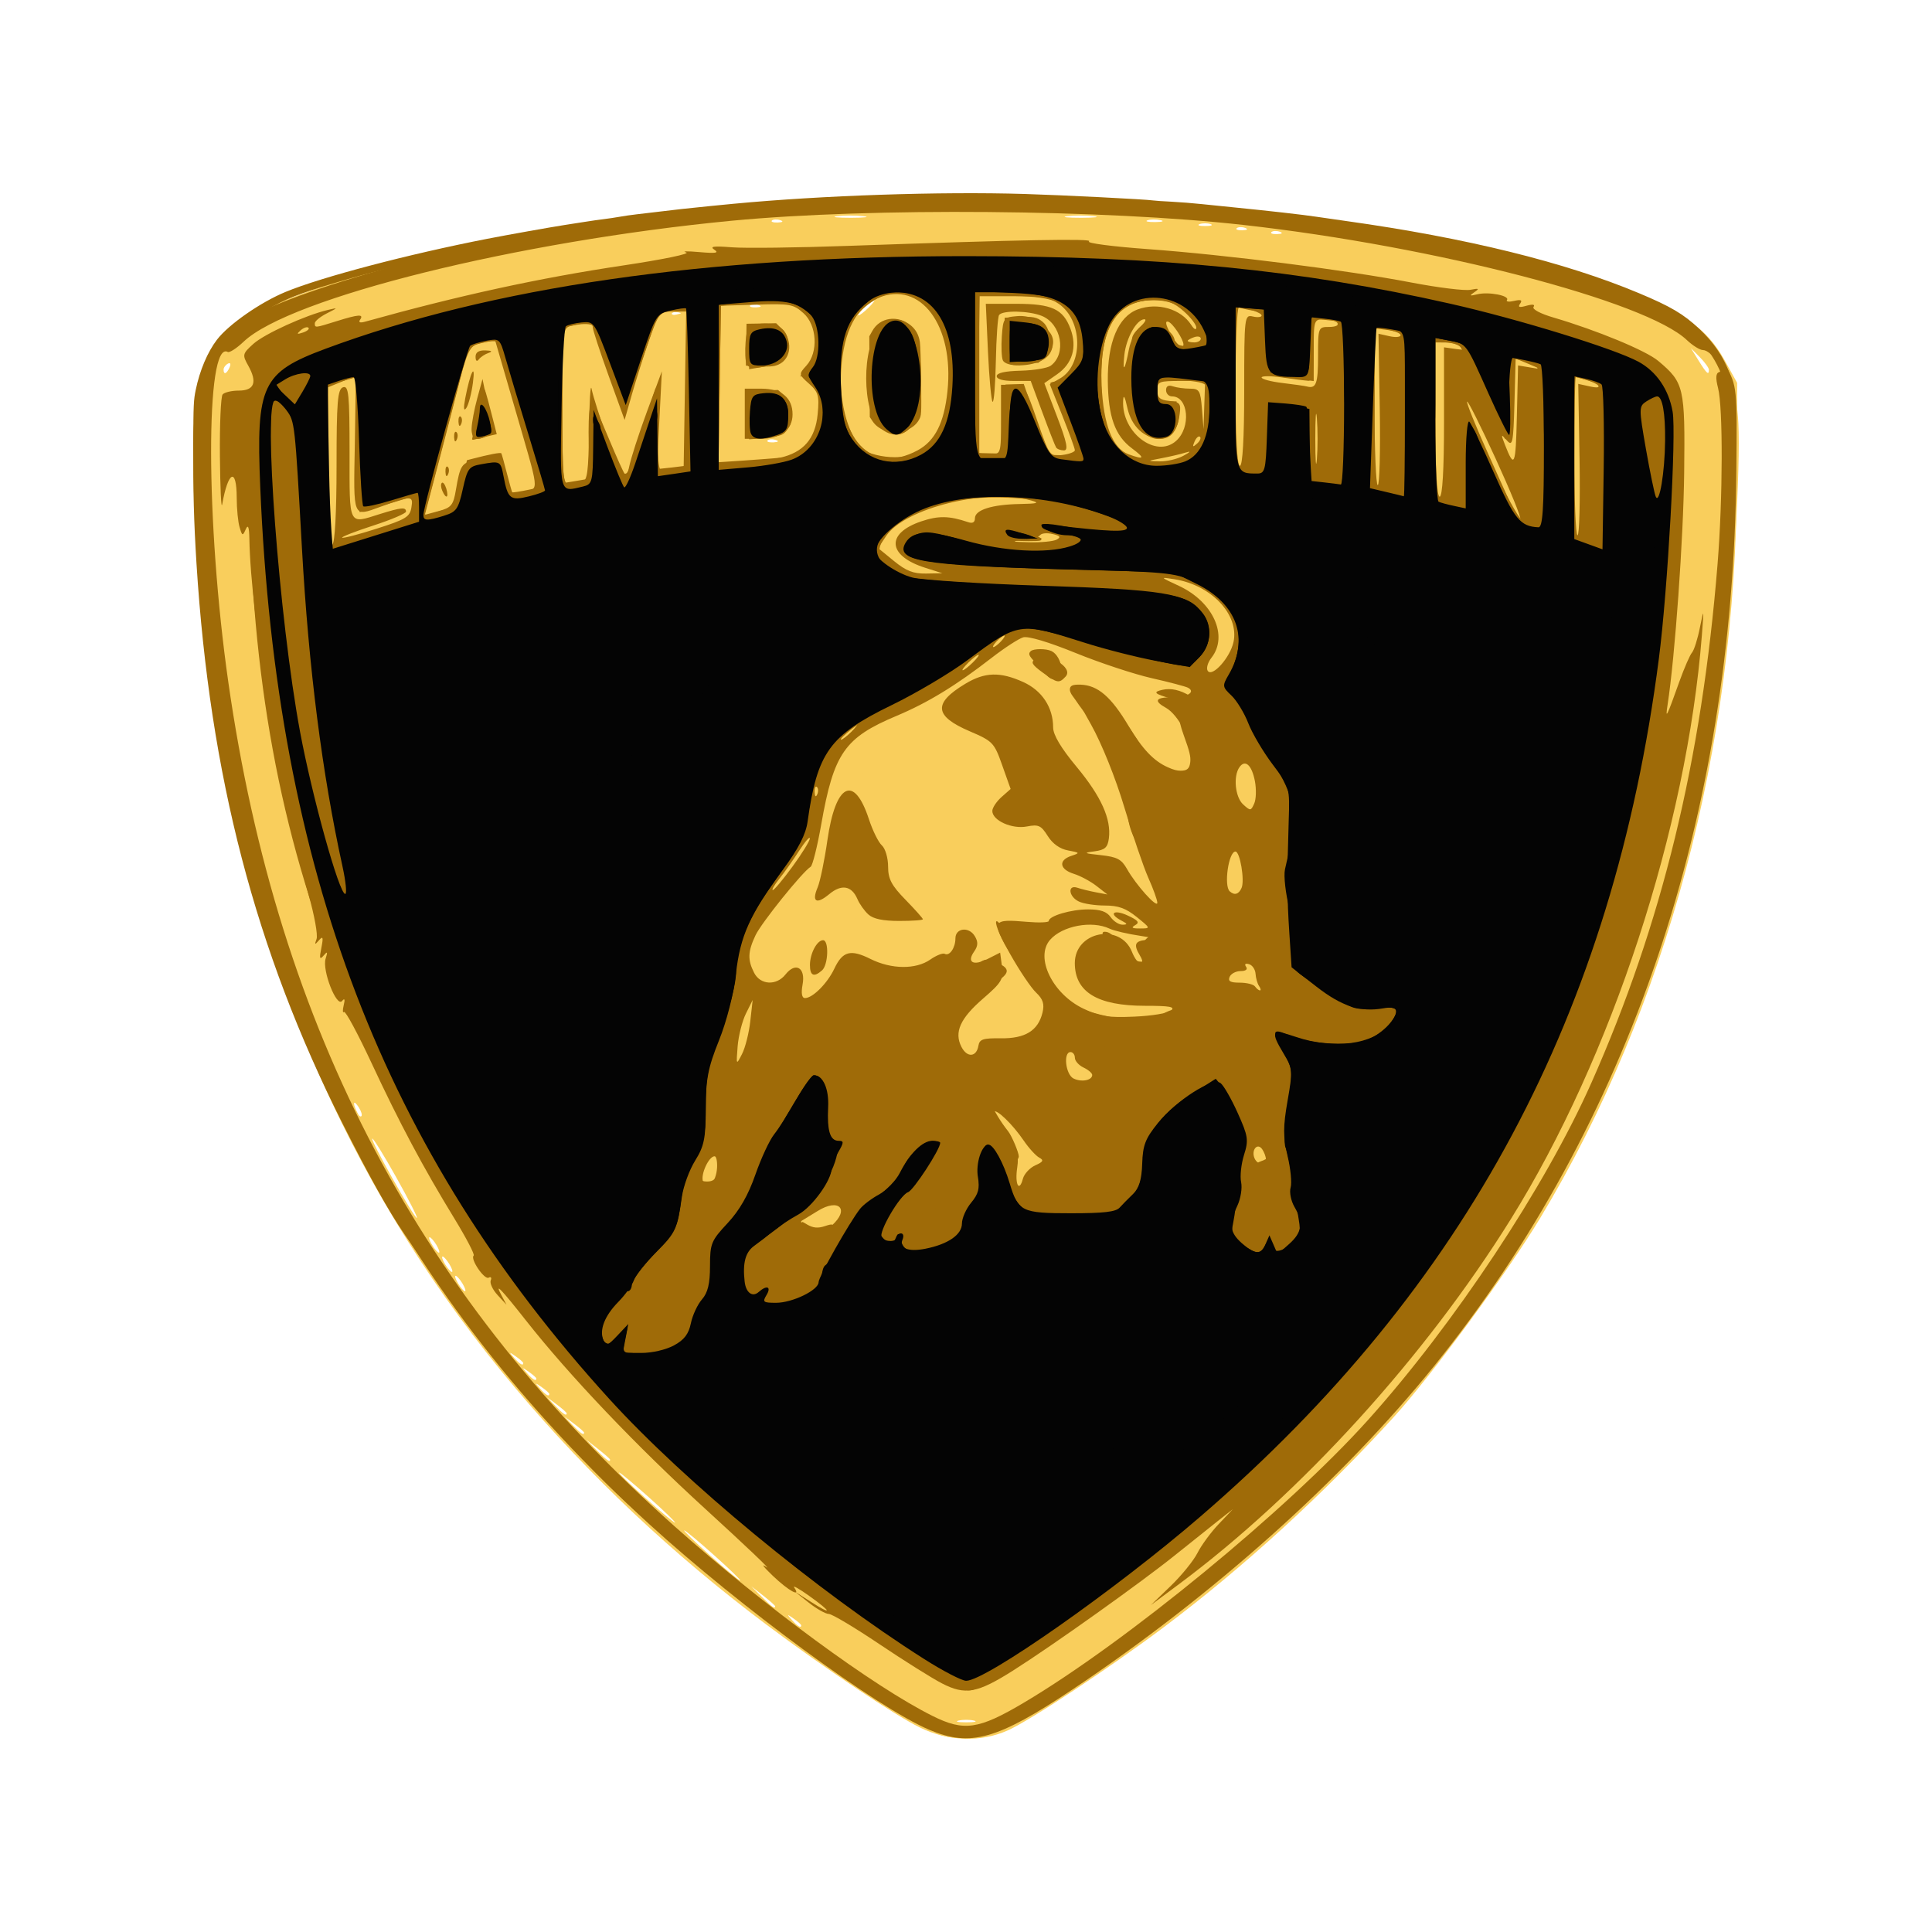 <svg width="40" height="40" viewBox="0 0 40 40" fill="none" xmlns="http://www.w3.org/2000/svg">
<g filter="url(#filter0_d_35_433)">
<path d="M19.043 31.765C18.525 31.511 17.045 30.519 15.869 29.637C13.918 28.174 12.207 26.562 10.676 24.746C7.382 20.837 5.344 16.289 4.454 10.856C4.029 8.264 3.864 4.643 4.134 3.835C4.305 3.323 4.694 2.847 5.186 2.547C5.718 2.223 7.417 1.638 8.941 1.256C12.171 0.445 15.737 0.057 19.97 0.055C25.366 0.053 29.782 0.681 33.507 1.98C34.837 2.444 35.329 2.776 35.713 3.471L35.966 3.927L35.96 5.924C35.943 11.472 34.508 16.865 31.89 21.215C31.223 22.324 29.646 24.469 28.865 25.329C27.421 26.919 25.752 28.445 24.096 29.689C22.977 30.529 21.322 31.624 20.863 31.827C20.299 32.077 19.635 32.055 19.043 31.765V31.765ZM20.163 31.622C20.076 31.602 19.935 31.602 19.848 31.622C19.762 31.643 19.832 31.659 20.005 31.659C20.178 31.659 20.249 31.643 20.163 31.622ZM16.588 29.651C16.588 29.634 16.518 29.572 16.431 29.511C16.288 29.412 16.285 29.415 16.397 29.541C16.515 29.674 16.588 29.717 16.588 29.651V29.651ZM16.049 29.256C16.049 29.241 15.938 29.143 15.802 29.036L15.555 28.843L15.773 29.062C15.976 29.267 16.049 29.319 16.049 29.256ZM14.79 28.204C14.472 27.918 14.191 27.685 14.166 27.685C14.141 27.685 14.382 27.918 14.7 28.204C15.019 28.489 15.3 28.723 15.325 28.723C15.349 28.723 15.109 28.489 14.79 28.204ZM13.441 27.006C13.123 26.721 12.842 26.487 12.817 26.487C12.792 26.487 13.033 26.721 13.351 27.006C13.67 27.291 13.951 27.525 13.976 27.525C14 27.525 13.76 27.291 13.441 27.006L13.441 27.006ZM12.632 26.221C12.632 26.207 12.521 26.108 12.385 26.002L12.138 25.808L12.356 26.028C12.559 26.233 12.632 26.284 12.632 26.221V26.221ZM12.093 25.661C12.093 25.646 12.002 25.565 11.89 25.481L11.688 25.329L11.859 25.509C12.02 25.677 12.093 25.725 12.093 25.661V25.661ZM11.733 25.261C11.733 25.246 11.642 25.165 11.531 25.082L11.328 24.93L11.5 25.109C11.661 25.278 11.733 25.325 11.733 25.261H11.733ZM11.373 24.86C11.373 24.843 11.303 24.78 11.216 24.72C11.073 24.62 11.07 24.623 11.182 24.75C11.299 24.883 11.373 24.925 11.373 24.86V24.86ZM11.104 24.54C11.104 24.523 11.033 24.461 10.946 24.4C10.804 24.301 10.8 24.304 10.912 24.43C11.03 24.564 11.104 24.606 11.104 24.54V24.54ZM10.834 24.221C10.834 24.204 10.763 24.141 10.677 24.081C10.534 23.982 10.531 23.985 10.643 24.111C10.76 24.244 10.834 24.286 10.834 24.221V24.221ZM9.575 22.574C9.522 22.486 9.458 22.414 9.434 22.414C9.409 22.414 9.432 22.486 9.485 22.574C9.538 22.662 9.602 22.734 9.626 22.734C9.651 22.734 9.628 22.662 9.575 22.574V22.574ZM9.305 22.175C9.252 22.087 9.189 22.015 9.164 22.015C9.139 22.015 9.162 22.087 9.215 22.175C9.268 22.262 9.332 22.334 9.356 22.334C9.381 22.334 9.358 22.262 9.305 22.175ZM9.035 21.775C8.983 21.688 8.919 21.616 8.894 21.616C8.87 21.616 8.893 21.687 8.946 21.775C8.998 21.863 9.062 21.935 9.087 21.935C9.111 21.935 9.088 21.863 9.035 21.775ZM8.207 20.381C7.95 19.922 7.725 19.558 7.707 19.574C7.668 19.609 8.571 21.216 8.631 21.216C8.655 21.216 8.464 20.84 8.207 20.381V20.381ZM7.428 18.926C7.322 18.765 7.296 18.816 7.383 19.017C7.414 19.088 7.458 19.13 7.481 19.11C7.504 19.089 7.48 19.007 7.428 18.926V18.926ZM16.066 5.111C16.001 5.087 15.924 5.09 15.894 5.117C15.864 5.143 15.917 5.162 16.012 5.159C16.116 5.155 16.138 5.136 16.066 5.111ZM4.754 3.604C4.784 3.533 4.769 3.501 4.718 3.529C4.669 3.555 4.629 3.611 4.629 3.652C4.629 3.767 4.694 3.742 4.754 3.604H4.754ZM35.381 3.656C35.381 3.617 35.297 3.501 35.195 3.397L35.008 3.208L35.169 3.468C35.336 3.737 35.381 3.777 35.381 3.656ZM14.088 2.475C14.023 2.452 13.945 2.455 13.915 2.482C13.886 2.508 13.939 2.527 14.033 2.523C14.138 2.52 14.159 2.501 14.088 2.475ZM17.982 2.37C18.072 2.282 18.125 2.21 18.1 2.21C18.075 2.21 17.982 2.282 17.892 2.37C17.803 2.458 17.75 2.53 17.775 2.53C17.799 2.53 17.893 2.458 17.982 2.37ZM15.706 2.316C15.641 2.292 15.564 2.295 15.534 2.322C15.504 2.348 15.557 2.367 15.652 2.364C15.757 2.36 15.778 2.341 15.706 2.316ZM26.496 0.798C26.431 0.775 26.354 0.778 26.324 0.805C26.294 0.831 26.347 0.85 26.442 0.846C26.547 0.843 26.568 0.824 26.496 0.798ZM25.777 0.718C25.712 0.695 25.634 0.698 25.605 0.725C25.575 0.751 25.628 0.77 25.723 0.767C25.827 0.763 25.849 0.744 25.777 0.718V0.718ZM25.063 0.64C25.001 0.618 24.9 0.618 24.838 0.64C24.777 0.662 24.827 0.68 24.951 0.68C25.075 0.68 25.125 0.662 25.063 0.64V0.64ZM16.156 0.559C16.091 0.536 16.013 0.538 15.983 0.565C15.954 0.591 16.007 0.61 16.101 0.607C16.206 0.603 16.228 0.584 16.156 0.559ZM24.027 0.558C23.94 0.538 23.819 0.539 23.758 0.561C23.697 0.583 23.768 0.599 23.917 0.598C24.065 0.596 24.115 0.578 24.027 0.558V0.558ZM17.868 0.475C17.707 0.458 17.464 0.458 17.329 0.476C17.194 0.494 17.326 0.509 17.623 0.509C17.919 0.508 18.03 0.493 17.868 0.475ZM22.634 0.475C22.472 0.458 22.23 0.458 22.094 0.476C21.959 0.494 22.091 0.509 22.388 0.509C22.685 0.508 22.796 0.493 22.634 0.475Z" fill="#F9CE5C"/>
<path d="M19.16 31.797C17.55 31.046 13.789 28.074 11.833 26.008C6.855 20.748 4.371 14.393 4.034 6.053C3.95 3.986 4.105 3.451 4.988 2.745C6.117 1.844 10.563 0.723 14.52 0.342C21.869 -0.366 28.923 0.298 33.962 2.172C35.37 2.696 35.917 3.393 35.991 4.761C36.039 5.658 35.88 8.341 35.692 9.782C34.536 18.66 30.353 25.38 22.709 30.643C21.106 31.747 20.725 31.942 20.111 31.975C19.698 31.997 19.516 31.963 19.16 31.797H19.16ZM21.236 31.2C24.144 29.448 27.141 26.854 29.31 24.212C32.18 20.716 34.072 16.571 35.017 11.713C35.571 8.864 35.806 4.758 35.471 3.767C35.274 3.185 34.668 2.767 33.348 2.306C29.505 0.963 24.245 0.27 18.881 0.402C14.003 0.521 10.064 1.135 6.684 2.302C5.718 2.635 5.473 2.757 5.053 3.111C4.569 3.519 4.556 3.541 4.446 4.17C4.316 4.912 4.437 7.775 4.677 9.637C5.843 18.678 10.104 25.421 17.988 30.698C19.224 31.525 19.54 31.677 20.017 31.677C20.39 31.677 20.544 31.617 21.236 31.2V31.2ZM19.104 31.266C18.686 31.039 17.504 30.244 16.588 29.572C11.694 25.978 8.322 21.605 6.384 16.34C5.639 14.315 5.078 11.933 4.766 9.473C4.615 8.281 4.438 4.866 4.507 4.486C4.616 3.883 4.62 3.877 4.821 3.973C5.107 4.109 5.234 3.948 5.045 3.691C4.928 3.533 4.916 3.45 4.991 3.325C5.483 2.508 9.988 1.259 14.026 0.819C15.976 0.607 17.508 0.534 20.015 0.534C24.857 0.533 28.509 0.982 32.009 2.007C33.591 2.471 34.545 2.841 34.8 3.092C34.959 3.248 34.959 3.265 34.809 3.491C34.612 3.787 34.678 3.887 35.07 3.887C35.396 3.887 35.39 3.878 35.51 4.514C35.584 4.906 35.402 8.385 35.242 9.637C34.506 15.409 32.441 20.326 29.049 24.386C27.051 26.777 23.981 29.418 21.274 31.073L20.63 31.467L20.485 31.284C20.362 31.128 20.285 31.107 19.974 31.144C19.772 31.168 19.562 31.242 19.507 31.309C19.42 31.415 19.371 31.41 19.104 31.266H19.104ZM17.166 21.33C17.325 21.19 17.356 20.977 17.218 20.977C17.194 20.977 17.171 20.985 17.154 21C17.137 21.014 17.128 21.034 17.128 21.055C17.128 21.098 17.027 21.156 16.903 21.183C16.678 21.234 16.626 21.303 16.738 21.402C16.839 21.492 17.018 21.462 17.166 21.33V21.33ZM14.79 20.293C14.79 20.274 14.75 20.258 14.7 20.258C14.651 20.258 14.61 20.296 14.61 20.343C14.61 20.389 14.651 20.405 14.7 20.378C14.75 20.351 14.79 20.313 14.79 20.293ZM21.073 19.616C20.923 19.398 20.785 19.22 20.767 19.22C20.75 19.22 20.844 19.412 20.977 19.647C21.11 19.882 21.248 20.06 21.284 20.043C21.319 20.026 21.224 19.834 21.073 19.616ZM22.568 18.262C22.6 18.216 22.537 18.19 22.419 18.202C22.258 18.217 22.202 18.171 22.155 17.982C22.099 17.759 22.094 17.756 22.084 17.946C22.068 18.254 22.415 18.481 22.568 18.262H22.568ZM20.536 17.034C20.941 16.966 21.084 16.85 21.084 16.59C21.084 16.357 20.823 15.963 20.817 16.189C20.816 16.256 20.636 16.468 20.417 16.658C20.199 16.848 20 17.075 19.974 17.161C19.933 17.302 19.944 17.306 20.079 17.202C20.162 17.138 20.368 17.062 20.536 17.034V17.034ZM23.42 16.906C22.824 16.838 22.618 16.747 22.308 16.421C21.922 16.014 22.029 15.546 22.552 15.343L22.838 15.233L22.517 15.23C21.575 15.221 21.559 16.378 22.497 16.817C22.736 16.929 22.999 16.975 23.377 16.97L23.917 16.963L23.42 16.906ZM25.933 16.145C25.929 16.058 25.905 16.031 25.88 16.085C25.855 16.14 25.757 16.185 25.663 16.185C25.568 16.185 25.49 16.212 25.49 16.245C25.49 16.278 25.591 16.305 25.715 16.305C25.882 16.305 25.938 16.264 25.933 16.145V16.145ZM16.36 15.683C16.51 15.478 16.728 15.287 16.844 15.258C17.09 15.197 17.697 15.352 18.049 15.566C18.402 15.781 18.861 15.833 19.009 15.674C19.075 15.604 19.234 15.545 19.364 15.544C19.591 15.541 19.594 15.537 19.426 15.424C19.318 15.351 19.045 15.306 18.707 15.306C18.045 15.304 17.757 15.186 17.573 14.841L17.434 14.58L17.263 14.747C17.022 14.985 16.736 14.926 16.677 14.628L16.63 14.389L16.352 14.748C15.958 15.257 15.779 15.589 15.779 15.809C15.779 16.231 15.991 16.185 16.36 15.683H16.36ZM21.781 14.752C21.873 14.733 21.77 14.205 21.626 13.953C21.49 13.717 21.378 13.631 21.154 13.592C20.269 13.436 20.051 13.199 20.132 12.482C20.194 11.936 20.188 11.924 19.707 11.605C19.518 11.48 19.319 11.291 19.265 11.186C19.137 10.935 19.007 10.944 18.389 11.246C17.664 11.6 17.597 11.723 17.927 12.095C18.073 12.26 18.217 12.543 18.251 12.732C18.286 12.921 18.362 13.071 18.425 13.071C18.591 13.071 18.746 13.43 18.746 13.815C18.746 14.099 18.808 14.215 19.142 14.553L19.537 14.954L20.648 14.856C21.259 14.801 21.769 14.755 21.781 14.752V14.752ZM23.732 14.145C23.61 13.858 23.388 13.202 23.238 12.688C23.08 12.145 22.794 11.444 22.556 11.014C22.167 10.314 22.054 10.189 21.948 10.343C21.888 10.428 22.36 11.46 22.699 11.988C22.842 12.21 23.066 12.769 23.196 13.231C23.333 13.713 23.532 14.196 23.665 14.369C23.792 14.533 23.909 14.668 23.925 14.668C23.941 14.668 23.854 14.433 23.732 14.145H23.732ZM21.601 10.011C21.135 9.672 21.372 9.422 21.941 9.653C22.123 9.726 22.168 9.792 22.137 9.938C22.11 10.061 22.127 10.101 22.183 10.051C22.344 9.908 22.211 9.678 21.883 9.536C21.294 9.28 20.991 9.581 21.453 9.964C21.607 10.092 21.759 10.195 21.791 10.193C21.823 10.191 21.737 10.109 21.601 10.011V10.011ZM25.36 9.52C25.432 9.367 25.49 9.161 25.49 9.061C25.489 8.816 25.189 8.392 24.933 8.274L24.726 8.178L24.917 8.368C25.336 8.786 25.413 9.148 25.173 9.561C25.088 9.707 25.073 9.797 25.133 9.797C25.186 9.797 25.288 9.672 25.36 9.52V9.52ZM18.763 7.638C18.365 7.423 18.393 7.124 18.836 6.859C19.088 6.708 19.245 6.676 19.623 6.696C19.945 6.714 20.095 6.692 20.095 6.627C20.095 6.575 20.287 6.478 20.522 6.412L20.949 6.291L20.41 6.333C19.584 6.397 18.997 6.571 18.616 6.864C18.323 7.089 18.278 7.164 18.329 7.344C18.362 7.461 18.5 7.61 18.635 7.675C19.004 7.853 19.105 7.824 18.763 7.638V7.638ZM6.954 5.664C6.925 4.096 6.926 4.087 7.126 4.008C7.425 3.891 7.369 3.803 7.057 3.899L6.787 3.983V5.612C6.787 6.74 6.818 7.241 6.886 7.241C6.955 7.241 6.975 6.771 6.954 5.664V5.664ZM21.789 7.171C21.882 7.119 21.871 7.095 21.741 7.065C21.649 7.043 21.523 7.074 21.46 7.134C21.368 7.221 21.377 7.241 21.508 7.24C21.596 7.239 21.723 7.208 21.789 7.171ZM32.933 3.975C33.071 4.021 33.139 4.024 33.088 3.981C33.039 3.939 32.907 3.881 32.796 3.851L32.594 3.797L32.614 5.459L32.635 7.122L32.661 5.507L32.687 3.893L32.933 3.975V3.975ZM8.541 6.343C8.6 6.292 8.553 6.285 8.406 6.323C8.054 6.415 7.597 6.59 7.597 6.633C7.597 6.692 8.437 6.434 8.541 6.343H8.541ZM9.403 4.814C9.786 3.343 9.803 3.303 10.068 3.2L10.339 3.095L10.103 3.092C9.973 3.09 9.826 3.134 9.777 3.188C9.687 3.288 8.85 6.355 8.861 6.544C8.873 6.752 9.025 6.268 9.403 4.814V4.814ZM31.256 6.229C31.15 6.067 31.124 6.119 31.211 6.32C31.242 6.391 31.286 6.433 31.309 6.412C31.332 6.392 31.308 6.309 31.256 6.229ZM30.03 3.188C30.151 3.209 30.229 3.195 30.203 3.157C30.177 3.12 30.057 3.089 29.936 3.089H29.716L29.737 4.706L29.757 6.323L29.784 4.737L29.81 3.151L30.03 3.188ZM10.604 5.848C10.57 5.688 10.522 5.575 10.497 5.597C10.473 5.619 10.48 5.768 10.514 5.928C10.548 6.088 10.596 6.202 10.62 6.18C10.645 6.158 10.638 6.008 10.604 5.848ZM11.761 4.435C11.778 2.898 11.779 2.889 11.98 2.864C12.091 2.85 12.182 2.8 12.182 2.754C12.182 2.707 12.096 2.691 11.98 2.719C11.869 2.745 11.748 2.768 11.71 2.768C11.673 2.769 11.643 3.512 11.643 4.42C11.643 5.327 11.666 6.05 11.693 6.025C11.721 6.001 11.752 5.285 11.761 4.435ZM28.797 2.906C29.023 2.876 29.019 2.872 28.75 2.861L28.457 2.849L28.478 4.466L28.498 6.083L28.525 4.511L28.551 2.939L28.797 2.906ZM12.731 5.128C12.604 4.803 12.486 4.549 12.469 4.564C12.452 4.58 12.531 4.881 12.645 5.234C12.759 5.587 12.877 5.84 12.906 5.798C12.936 5.755 12.857 5.453 12.73 5.128L12.731 5.128ZM27.265 4.786C27.246 4.577 27.231 4.748 27.231 5.165C27.231 5.582 27.246 5.753 27.265 5.544C27.283 5.336 27.283 4.994 27.265 4.786V4.786ZM13.801 4.872C13.801 4.404 13.786 4.035 13.768 4.054C13.691 4.132 13.645 5.724 13.72 5.724C13.764 5.724 13.801 5.341 13.801 4.872V4.872ZM15.06 4.007V2.46L15.463 2.406C15.685 2.377 16.009 2.367 16.182 2.385C16.356 2.403 16.464 2.388 16.422 2.35C16.381 2.313 16.027 2.294 15.636 2.307L14.925 2.33L14.901 3.993C14.884 5.109 14.906 5.639 14.968 5.605C15.025 5.574 15.06 4.974 15.06 4.007V4.007ZM25.919 2.522L26.165 2.514L25.94 2.455C25.816 2.422 25.685 2.41 25.648 2.427C25.61 2.445 25.589 3.185 25.601 4.072L25.621 5.684L25.647 4.107L25.674 2.53L25.919 2.522V2.522ZM31.675 3.597C31.914 3.64 31.913 3.639 31.65 3.532L31.38 3.423L31.335 4.394C31.31 4.928 31.31 5.419 31.335 5.485C31.36 5.55 31.391 5.143 31.405 4.578L31.43 3.552L31.675 3.597ZM17.904 5.163C17.626 4.87 17.535 4.511 17.544 3.75C17.552 3.097 17.762 2.512 18.055 2.33C18.16 2.264 18.41 2.209 18.609 2.208C18.908 2.206 18.942 2.191 18.807 2.121C18.582 2.005 18.211 2.101 17.913 2.353C17.279 2.888 17.215 4.634 17.808 5.203C18.104 5.487 18.18 5.455 17.904 5.163V5.163ZM21.078 2.222C21.468 2.238 21.741 2.224 21.683 2.192C21.626 2.159 21.285 2.132 20.927 2.132L20.275 2.13L20.296 3.788L20.316 5.445L20.342 3.819L20.369 2.194L21.078 2.222V2.222ZM21.669 4.925C21.584 4.7 21.495 4.534 21.471 4.556C21.446 4.578 21.494 4.78 21.579 5.005C21.663 5.231 21.752 5.397 21.777 5.375C21.802 5.353 21.753 5.151 21.669 4.925V4.925ZM16.326 5.04C16.538 4.869 16.557 4.382 16.359 4.162C16.224 4.012 16.222 4.013 16.314 4.182C16.549 4.615 16.323 5.084 15.878 5.086C15.749 5.087 15.584 5.126 15.509 5.173C15.409 5.236 15.473 5.248 15.764 5.218C15.978 5.196 16.23 5.116 16.326 5.04H16.326ZM23.094 4.985C22.892 4.643 22.823 3.525 22.974 3.046C23.128 2.556 23.518 2.266 23.97 2.305C24.155 2.32 24.287 2.305 24.264 2.272C24.24 2.238 24.058 2.21 23.859 2.21C23.415 2.21 23.037 2.509 22.892 2.975C22.729 3.494 22.771 4.516 22.97 4.905C23.066 5.092 23.167 5.245 23.195 5.245C23.224 5.245 23.178 5.128 23.094 4.985V4.985ZM10.278 5.096C10.376 5.041 10.372 4.959 10.258 4.638L10.118 4.247L10.169 4.611C10.214 4.936 10.197 4.984 10.01 5.064C9.819 5.146 9.816 5.155 9.98 5.158C10.078 5.161 10.213 5.132 10.278 5.096V5.096ZM24.408 5.011C24.459 4.926 24.501 4.809 24.5 4.751C24.499 4.693 24.447 4.736 24.383 4.846C24.289 5.007 24.203 5.044 23.937 5.036C23.755 5.031 23.628 5.058 23.655 5.096C23.751 5.235 24.311 5.171 24.408 5.011V5.011ZM19.039 4.766C19.151 4.566 19.196 4.294 19.196 3.807C19.196 2.954 19.021 2.582 18.604 2.546C18.439 2.531 18.281 2.57 18.215 2.641C18.118 2.745 18.139 2.748 18.388 2.665C18.644 2.579 18.689 2.588 18.839 2.753C19.165 3.11 19.192 4.396 18.882 4.817C18.764 4.976 18.674 5.014 18.474 4.988C18.332 4.969 18.238 4.986 18.265 5.024C18.292 5.063 18.442 5.083 18.598 5.07C18.819 5.051 18.916 4.984 19.039 4.766V4.766ZM13.77 2.609C13.812 2.574 13.927 2.528 14.026 2.507C14.147 2.481 14.114 2.465 13.925 2.459L13.645 2.45L13.363 3.308C13.207 3.781 13.083 4.221 13.086 4.287C13.089 4.353 13.227 4.016 13.393 3.539C13.559 3.063 13.728 2.644 13.77 2.609V2.609ZM24.529 3.946L24.996 3.917L24.479 3.902C23.968 3.888 23.962 3.89 23.974 4.107C23.984 4.289 23.993 4.297 24.025 4.151C24.057 4.002 24.133 3.971 24.529 3.946V3.946ZM16.817 3.972C16.784 3.926 16.715 3.887 16.662 3.887C16.602 3.887 16.609 3.933 16.68 4.009C16.803 4.141 16.914 4.112 16.817 3.972V3.972ZM27.289 3.32V2.672L27.536 2.723C27.719 2.761 27.748 2.753 27.648 2.693C27.574 2.649 27.443 2.612 27.356 2.611C27.219 2.61 27.199 2.693 27.199 3.249V3.889L26.727 3.857C26.359 3.833 26.324 3.839 26.569 3.885C27.31 4.025 27.289 4.042 27.289 3.32V3.32ZM16.234 3.58C16.49 3.396 16.509 2.979 16.271 2.785C16.118 2.661 16.113 2.661 16.217 2.784C16.364 2.958 16.313 3.414 16.139 3.493C16.065 3.527 15.862 3.59 15.689 3.633L15.375 3.711L15.702 3.719C15.898 3.724 16.111 3.668 16.234 3.58ZM21.714 3.488C21.929 3.297 21.949 2.91 21.752 2.735C21.548 2.554 21.501 2.581 21.664 2.787C21.976 3.184 21.78 3.481 21.144 3.573L20.77 3.628L21.152 3.638C21.425 3.645 21.585 3.602 21.714 3.488ZM24.376 2.951C24.346 2.924 24.325 2.971 24.328 3.055C24.333 3.148 24.354 3.167 24.383 3.104C24.409 3.046 24.406 2.977 24.376 2.951V2.951Z" fill="#F9CE5C"/>
<path d="M19.241 31.814C18.159 31.356 15.329 29.277 13.441 27.555C8.29 22.856 5.415 17.298 4.361 9.996C4.22 9.026 4.002 6.106 4.001 5.193C4 3.713 4.531 2.81 5.69 2.322C6.932 1.798 9.424 1.117 11.329 0.78C14.656 0.191 19.315 -0.07 22.838 0.135C26.785 0.365 29.756 0.849 32.618 1.727C34.663 2.355 35.276 2.718 35.731 3.568C35.964 4.004 35.966 4.021 35.949 5.764C35.881 12.927 33.748 19.245 29.701 24.271C27.799 26.633 25.103 29.045 22.2 30.982C20.648 32.017 20.09 32.174 19.241 31.814L19.241 31.814ZM21.197 31.253C23.316 29.996 26.652 27.257 28.315 25.409C30.099 23.426 31.996 20.565 32.947 18.421C34.41 15.126 35.231 11.753 35.56 7.681C35.67 6.32 35.675 4.434 35.57 4.031C35.517 3.828 35.524 3.725 35.592 3.705C35.724 3.666 35.42 3.248 35.26 3.248C35.196 3.248 35.045 3.155 34.925 3.041C34.079 2.236 29.727 1.104 25.76 0.659C22.878 0.335 18.029 0.295 15.15 0.57C10.723 0.994 6.002 2.164 5.043 3.075C4.9 3.211 4.752 3.306 4.716 3.287C4.251 3.031 4.257 6.828 4.726 10.116C5.757 17.338 8.712 22.927 13.977 27.61C15.834 29.261 18.092 30.921 19.306 31.526C19.958 31.852 20.26 31.808 21.197 31.253ZM19.499 30.851C19.294 30.745 18.711 30.379 18.202 30.037C17.693 29.695 17.224 29.415 17.159 29.415C17.094 29.415 16.909 29.311 16.747 29.183L16.454 28.951L16.791 29.166C17.244 29.455 17.22 29.374 16.753 29.041C16.546 28.893 16.407 28.815 16.443 28.867C16.593 29.083 16.331 28.94 16 28.625C15.805 28.439 15.746 28.358 15.869 28.445C15.993 28.531 15.425 27.991 14.608 27.245C13.167 25.929 11.789 24.482 10.884 23.332C10.368 22.678 10.232 22.538 10.38 22.813L10.486 23.013L10.302 22.813C10.201 22.704 10.137 22.567 10.16 22.51C10.184 22.453 10.164 22.427 10.117 22.453C10.028 22.502 9.73 22.064 9.807 21.995C9.832 21.973 9.653 21.63 9.41 21.232C8.764 20.177 8.267 19.243 7.689 18.002C7.407 17.398 7.153 16.926 7.123 16.952C7.094 16.978 7.091 16.915 7.116 16.812C7.147 16.689 7.135 16.659 7.083 16.724C6.969 16.865 6.666 16.088 6.741 15.85C6.788 15.702 6.78 15.689 6.698 15.786C6.619 15.879 6.609 15.844 6.653 15.626C6.697 15.405 6.687 15.372 6.605 15.466C6.517 15.568 6.509 15.564 6.554 15.441C6.584 15.36 6.509 14.947 6.388 14.522C5.803 12.463 5.193 8.798 5.163 7.161C5.159 6.91 5.136 6.849 5.088 6.958C5.025 7.101 5.015 7.099 4.961 6.918C4.928 6.81 4.901 6.534 4.901 6.303C4.899 5.667 4.723 5.749 4.6 6.443C4.58 6.553 4.559 6.103 4.553 5.445C4.547 4.786 4.572 4.211 4.609 4.167C4.645 4.123 4.796 4.087 4.943 4.087C5.267 4.087 5.332 3.914 5.14 3.571C5.014 3.347 5.019 3.324 5.245 3.12C5.475 2.913 6.322 2.527 6.788 2.417C7.005 2.366 7.004 2.368 6.765 2.489C6.629 2.558 6.518 2.649 6.518 2.692C6.518 2.791 6.516 2.791 6.968 2.65C7.423 2.507 7.539 2.499 7.456 2.618C7.416 2.676 7.453 2.69 7.563 2.659C9.499 2.119 11.156 1.757 12.902 1.496C13.729 1.372 14.306 1.253 14.206 1.226C14.107 1.2 14.228 1.197 14.476 1.219C14.819 1.249 14.893 1.238 14.79 1.17C14.688 1.102 14.774 1.09 15.15 1.12C15.422 1.142 16.515 1.128 17.578 1.09C21.163 0.963 22.659 0.935 22.547 0.998C22.486 1.033 23.036 1.105 23.77 1.158C25.4 1.277 27.884 1.592 29.229 1.851C29.778 1.956 30.325 2.023 30.444 2C30.621 1.965 30.636 1.974 30.526 2.049C30.415 2.125 30.425 2.132 30.586 2.093C30.818 2.035 31.263 2.121 31.2 2.211C31.175 2.247 31.242 2.255 31.349 2.23C31.49 2.197 31.524 2.213 31.473 2.286C31.421 2.361 31.454 2.373 31.605 2.33C31.735 2.294 31.787 2.303 31.75 2.355C31.718 2.402 31.895 2.496 32.166 2.575C33.064 2.839 34.079 3.259 34.333 3.473C34.867 3.922 34.889 4.015 34.869 5.785C34.853 7.158 34.679 9.597 34.525 10.595C34.477 10.909 34.504 10.855 34.768 10.116C34.87 9.831 34.989 9.558 35.031 9.511C35.074 9.463 35.148 9.229 35.195 8.991C35.278 8.581 35.279 8.59 35.235 9.158C34.92 13.144 33.367 17.89 31.279 21.242C29.503 24.093 26.937 26.917 24.41 28.798L23.827 29.232L24.236 28.838C24.461 28.621 24.711 28.313 24.792 28.153C24.872 27.994 25.07 27.724 25.232 27.554L25.526 27.245L25.216 27.489C25.046 27.623 24.643 27.945 24.322 28.203C23.619 28.768 21.798 30.065 20.979 30.584C20.233 31.057 19.984 31.102 19.499 30.851V30.851ZM17.218 21.376C17.6 21.037 17.37 20.797 16.928 21.073C16.766 21.173 16.618 21.264 16.599 21.274C16.526 21.312 16.796 21.536 16.915 21.536C16.983 21.536 17.119 21.464 17.218 21.376ZM14.846 20.175C14.853 20.045 14.83 19.939 14.795 19.939C14.673 19.939 14.497 20.328 14.557 20.466C14.643 20.665 14.829 20.479 14.846 20.175V20.175ZM21.435 20.127C21.6 20.054 21.616 20.021 21.516 19.967C21.446 19.929 21.303 19.773 21.198 19.619C20.961 19.272 20.633 18.956 20.569 19.012C20.543 19.035 20.654 19.236 20.815 19.459C21.056 19.794 21.099 19.919 21.06 20.176C21.008 20.52 21.1 20.698 21.178 20.405C21.205 20.303 21.321 20.178 21.435 20.127H21.435ZM26.209 19.998C26.208 19.944 26.172 19.85 26.13 19.79C26.031 19.652 25.901 19.812 25.974 19.982C26.036 20.124 26.21 20.136 26.209 19.998ZM22.613 18.256C22.613 18.218 22.532 18.149 22.433 18.102C22.334 18.055 22.254 17.964 22.254 17.899C22.254 17.835 22.213 17.782 22.164 17.782C22.009 17.782 22.062 18.248 22.226 18.329C22.389 18.41 22.613 18.368 22.613 18.256ZM15.534 17.144L15.583 16.704L15.444 16.984C15.367 17.138 15.29 17.443 15.272 17.663C15.241 18.056 15.242 18.058 15.363 17.822C15.43 17.691 15.507 17.385 15.534 17.144V17.144ZM20.257 17.651C20.28 17.516 20.35 17.492 20.72 17.497C21.224 17.504 21.491 17.34 21.583 16.969C21.627 16.789 21.596 16.688 21.453 16.552C21.348 16.454 21.107 16.095 20.915 15.754C20.521 15.053 20.536 15.023 21.268 15.086C21.513 15.107 21.714 15.099 21.714 15.068C21.714 14.964 22.173 14.828 22.527 14.828C22.784 14.828 22.912 14.872 22.994 14.987C23.056 15.075 23.167 15.146 23.242 15.145C23.349 15.143 23.345 15.126 23.22 15.061C22.94 14.916 23.054 14.819 23.346 14.954C23.564 15.054 23.6 15.1 23.503 15.154C23.411 15.206 23.438 15.224 23.602 15.223C23.827 15.222 23.827 15.222 23.534 14.985C23.309 14.804 23.154 14.748 22.876 14.748C22.675 14.748 22.433 14.711 22.337 14.665C22.124 14.564 22.097 14.309 22.307 14.38C22.386 14.407 22.558 14.449 22.689 14.474L22.928 14.519L22.703 14.344C22.579 14.247 22.367 14.133 22.231 14.091C21.934 13.998 21.909 13.809 22.18 13.72C22.365 13.659 22.361 13.653 22.112 13.607C21.943 13.576 21.793 13.469 21.692 13.308C21.553 13.088 21.502 13.065 21.261 13.111C20.954 13.171 20.545 12.988 20.545 12.79C20.545 12.725 20.63 12.596 20.734 12.503L20.924 12.335L20.75 11.845C20.584 11.375 20.555 11.345 20.079 11.141C19.34 10.825 19.315 10.561 19.984 10.158C20.389 9.913 20.706 9.904 21.185 10.121C21.574 10.297 21.804 10.646 21.804 11.061C21.804 11.215 21.966 11.487 22.293 11.88C22.799 12.491 23.009 12.956 22.958 13.357C22.933 13.547 22.878 13.597 22.658 13.626C22.421 13.657 22.437 13.667 22.793 13.705C23.131 13.742 23.22 13.79 23.335 13.994C23.52 14.323 23.96 14.812 23.961 14.691C23.962 14.638 23.878 14.404 23.774 14.172C23.671 13.94 23.448 13.282 23.277 12.711C23.098 12.111 22.807 11.389 22.588 10.999C22.379 10.628 22.195 10.296 22.179 10.26C22.162 10.225 22.232 10.196 22.333 10.196C22.631 10.196 23.137 10.658 23.521 11.28C23.9 11.892 24.204 12.139 24.529 12.098C24.699 12.076 24.724 12.027 24.71 11.741C24.691 11.358 24.398 10.799 24.14 10.655C23.878 10.51 23.922 10.436 24.271 10.436C24.582 10.436 24.76 10.328 24.597 10.239C24.55 10.213 24.21 10.123 23.842 10.04C23.474 9.956 22.764 9.721 22.264 9.517C21.712 9.293 21.288 9.166 21.186 9.195C21.093 9.221 20.799 9.412 20.532 9.619C19.794 10.192 19.211 10.548 18.567 10.819C17.485 11.273 17.263 11.593 17.003 13.067C16.922 13.526 16.823 13.921 16.784 13.945C16.615 14.048 15.764 15.105 15.642 15.364C15.482 15.704 15.476 15.873 15.614 16.142C15.744 16.395 16.076 16.412 16.263 16.175C16.471 15.911 16.681 16.033 16.617 16.381C16.583 16.566 16.601 16.664 16.667 16.664C16.826 16.664 17.131 16.358 17.274 16.055C17.445 15.692 17.61 15.648 18.024 15.855C18.456 16.07 18.962 16.075 19.26 15.867C19.385 15.78 19.52 15.726 19.56 15.748C19.658 15.802 19.781 15.624 19.781 15.428C19.781 15.213 20.06 15.179 20.181 15.38C20.254 15.5 20.251 15.584 20.168 15.701C20.009 15.927 20.154 16.005 20.452 15.852L20.707 15.723L20.745 16.012C20.78 16.273 20.739 16.341 20.354 16.674C19.879 17.085 19.75 17.372 19.906 17.675C20.022 17.902 20.217 17.889 20.257 17.651V17.651ZM16.769 15.98C16.769 15.743 16.915 15.466 17.041 15.466C17.166 15.466 17.149 15.975 17.02 16.09C16.852 16.239 16.769 16.203 16.769 15.98V15.98ZM17.981 14.935C17.899 14.862 17.796 14.718 17.752 14.614C17.633 14.337 17.423 14.3 17.169 14.512C16.903 14.733 16.8 14.673 16.929 14.371C16.98 14.249 17.071 13.811 17.13 13.398C17.299 12.218 17.683 12.023 17.99 12.961C18.067 13.197 18.188 13.441 18.259 13.504C18.329 13.567 18.387 13.763 18.387 13.939C18.387 14.198 18.456 14.33 18.747 14.628C18.945 14.831 19.107 15.013 19.107 15.032C19.107 15.052 18.887 15.067 18.618 15.067C18.284 15.067 18.083 15.026 17.981 14.935V14.935ZM21.579 9.918C21.363 9.76 21.334 9.706 21.436 9.646C21.685 9.5 22.238 9.82 22.062 10.008C21.927 10.153 21.892 10.147 21.579 9.918V9.918ZM24.247 16.922C24.335 16.845 24.222 16.824 23.706 16.824C22.722 16.824 22.253 16.539 22.253 15.94C22.253 15.282 23.198 15.1 23.438 15.712C23.489 15.841 23.568 15.946 23.614 15.946C23.664 15.946 23.66 15.882 23.605 15.791C23.453 15.539 23.496 15.467 23.805 15.457C24.023 15.45 23.976 15.43 23.619 15.377C23.355 15.338 23.065 15.271 22.973 15.227C22.606 15.052 21.991 15.168 21.739 15.46C21.424 15.825 21.792 16.58 22.433 16.884C22.776 17.046 22.938 17.072 23.487 17.048C23.844 17.033 24.186 16.977 24.247 16.922ZM26.067 16.414C26.033 16.364 26 16.25 25.995 16.161C25.989 16.072 25.929 15.982 25.86 15.962C25.784 15.94 25.76 15.96 25.798 16.015C25.837 16.07 25.793 16.105 25.685 16.105C25.589 16.105 25.486 16.159 25.458 16.225C25.419 16.315 25.472 16.345 25.668 16.345C25.812 16.345 25.955 16.381 25.985 16.425C26.016 16.469 26.061 16.505 26.086 16.505C26.11 16.505 26.102 16.464 26.067 16.414V16.414ZM25.706 14.382C25.773 14.227 25.673 13.63 25.579 13.63C25.436 13.63 25.334 14.342 25.461 14.455C25.559 14.543 25.648 14.516 25.706 14.382V14.382ZM16.411 13.937C16.608 13.667 16.768 13.406 16.767 13.358C16.767 13.31 16.666 13.426 16.544 13.616C16.422 13.805 16.238 14.066 16.135 14.194C16.032 14.323 15.971 14.428 16 14.428C16.029 14.428 16.214 14.207 16.411 13.937V13.937ZM25.982 12.175C25.918 11.84 25.781 11.715 25.662 11.883C25.529 12.069 25.572 12.504 25.738 12.655C25.889 12.792 25.898 12.791 25.967 12.637C26.007 12.549 26.013 12.341 25.982 12.175V12.175ZM16.913 12.294C16.883 12.267 16.862 12.315 16.866 12.399C16.87 12.492 16.891 12.511 16.92 12.447C16.946 12.389 16.943 12.32 16.913 12.294V12.294ZM17.623 11.154C17.712 11.066 17.765 10.995 17.741 10.995C17.716 10.995 17.622 11.066 17.533 11.154C17.443 11.242 17.39 11.314 17.415 11.314C17.44 11.314 17.533 11.242 17.623 11.154V11.154ZM25.539 9.29C25.658 8.728 25.082 8.115 24.32 7.993C24.009 7.944 24.009 7.944 24.411 8.131C25.118 8.461 25.437 9.168 25.081 9.619C25.004 9.717 24.97 9.839 25.005 9.89C25.101 10.027 25.471 9.612 25.539 9.29H25.539ZM20.14 9.717C20.23 9.629 20.283 9.557 20.258 9.557C20.233 9.557 20.14 9.629 20.051 9.717C19.961 9.805 19.908 9.877 19.933 9.877C19.957 9.877 20.051 9.805 20.14 9.717ZM20.725 9.278C20.787 9.212 20.817 9.158 20.792 9.158C20.767 9.158 20.697 9.212 20.635 9.278C20.573 9.344 20.543 9.397 20.568 9.397C20.593 9.397 20.663 9.344 20.725 9.278ZM19.151 7.754C18.375 7.506 18.336 7.044 19.071 6.795C19.427 6.674 19.653 6.678 20.042 6.81C20.137 6.843 20.185 6.815 20.185 6.729C20.185 6.557 20.539 6.445 21.113 6.435C21.481 6.428 21.532 6.413 21.354 6.363C20.433 6.101 18.732 6.517 18.345 7.1L18.18 7.347L18.507 7.614C18.761 7.821 18.909 7.879 19.172 7.875L19.511 7.869L19.151 7.754V7.754ZM6.968 5.648C6.968 4.314 6.989 4.057 7.102 4.018C7.219 3.978 7.237 4.16 7.237 5.367C7.237 6.917 7.204 6.85 7.867 6.642C8.306 6.505 8.406 6.495 8.406 6.592C8.406 6.63 8.101 6.76 7.728 6.881C7.354 7.002 7.065 7.115 7.084 7.132C7.103 7.149 7.426 7.065 7.8 6.945C8.403 6.753 8.486 6.702 8.518 6.504C8.559 6.259 8.522 6.258 7.878 6.492C7.299 6.703 7.317 6.745 7.346 5.205C7.36 4.436 7.368 3.807 7.363 3.807C7.358 3.807 7.227 3.847 7.071 3.895L6.788 3.983V5.657C6.788 6.752 6.819 7.314 6.878 7.281C6.933 7.251 6.968 6.618 6.968 5.648V5.648ZM21.879 7.171C21.969 7.121 21.947 7.092 21.792 7.056C21.679 7.029 21.564 7.039 21.537 7.078C21.51 7.117 21.346 7.164 21.174 7.182C20.921 7.209 20.948 7.218 21.309 7.227C21.557 7.234 21.813 7.208 21.879 7.171ZM32.703 5.515L32.676 3.948L32.928 4.003C33.224 4.068 33.109 3.935 32.796 3.851L32.594 3.797V5.439C32.594 6.342 32.624 7.082 32.661 7.082C32.699 7.082 32.717 6.377 32.703 5.515V5.515ZM30.965 5.494C30.66 4.828 30.394 4.297 30.375 4.315C30.355 4.332 30.547 4.809 30.802 5.375C31.056 5.94 31.302 6.489 31.347 6.594C31.393 6.698 31.45 6.766 31.475 6.745C31.5 6.723 31.27 6.16 30.965 5.494V5.494ZM9.439 6.142C9.524 5.638 9.558 5.585 9.829 5.528C9.96 5.5 10.09 5.47 10.22 5.437C10.34 5.406 10.391 5.486 10.472 5.835L10.574 6.272L10.848 6.187C11.166 6.088 11.187 6.271 10.633 4.361L10.249 3.039L9.973 3.102C9.713 3.162 9.687 3.204 9.543 3.786C9.458 4.127 9.255 4.913 9.092 5.533L8.796 6.659L9.087 6.58C9.344 6.51 9.386 6.458 9.439 6.142V6.142ZM9.157 6.16C9.127 6.092 9.123 6.019 9.148 5.997C9.173 5.975 9.214 6.031 9.241 6.12C9.297 6.311 9.234 6.34 9.157 6.16V6.16ZM9.223 5.771C9.219 5.686 9.24 5.639 9.27 5.666C9.3 5.692 9.303 5.761 9.277 5.819C9.248 5.883 9.227 5.864 9.223 5.771ZM9.402 5.052C9.399 4.968 9.42 4.921 9.45 4.947C9.48 4.974 9.483 5.042 9.457 5.1C9.428 5.164 9.407 5.145 9.402 5.052V5.052ZM9.764 4.866C9.768 4.745 9.821 4.466 9.881 4.247L9.99 3.847L10.102 4.399C10.194 4.85 10.193 4.963 10.097 5.017C9.875 5.142 9.755 5.088 9.764 4.866V4.866ZM9.492 4.732C9.488 4.648 9.51 4.601 9.54 4.628C9.569 4.654 9.573 4.723 9.547 4.781C9.518 4.844 9.497 4.825 9.492 4.732ZM9.632 4.247C9.734 3.712 9.85 3.479 9.791 3.927C9.762 4.147 9.7 4.38 9.655 4.446C9.601 4.524 9.593 4.455 9.632 4.247ZM9.846 3.388C9.845 3.294 9.911 3.251 10.047 3.255C10.182 3.259 10.205 3.276 10.115 3.307C10.04 3.332 9.95 3.392 9.914 3.44C9.873 3.494 9.847 3.474 9.846 3.388V3.388ZM29.897 4.737V3.191L30.144 3.226C30.337 3.253 30.362 3.242 30.256 3.176C30.182 3.129 30.03 3.091 29.919 3.09L29.717 3.089V4.686C29.717 5.697 29.75 6.283 29.807 6.283C29.864 6.283 29.897 5.714 29.897 4.737V4.737ZM12.055 5.964C12.158 5.964 12.185 5.761 12.195 4.905C12.202 4.324 12.225 3.937 12.247 4.047C12.31 4.365 12.827 5.837 12.9 5.909C12.937 5.944 12.993 5.837 13.025 5.669C13.057 5.502 13.223 4.987 13.393 4.526L13.703 3.688L13.65 4.733L13.598 5.779L13.876 5.743L14.154 5.707L14.18 4.078L14.206 2.45H13.922C13.649 2.45 13.632 2.47 13.441 3.029C13.332 3.347 13.173 3.852 13.087 4.151L12.932 4.694L12.602 3.782C12.421 3.28 12.273 2.829 12.273 2.779C12.273 2.679 12.148 2.668 11.846 2.74C11.644 2.788 11.643 2.795 11.643 4.424C11.643 5.884 11.659 6.055 11.786 6.012C11.864 5.985 11.985 5.964 12.055 5.964V5.964ZM28.567 4.477L28.54 2.91L28.769 2.961C28.895 2.989 28.997 2.979 28.997 2.94C28.997 2.9 28.876 2.851 28.728 2.832L28.458 2.797V4.42C28.458 5.313 28.488 6.044 28.525 6.044C28.562 6.044 28.581 5.339 28.567 4.477V4.477ZM27.265 4.666C27.247 4.435 27.232 4.624 27.232 5.085C27.232 5.546 27.247 5.735 27.265 5.504C27.283 5.274 27.283 4.896 27.265 4.666V4.666ZM16.145 5.478C16.635 5.368 16.881 5.084 16.929 4.572C16.965 4.193 16.942 4.114 16.75 3.944C16.537 3.754 16.535 3.745 16.695 3.57C16.947 3.294 16.915 2.732 16.634 2.483C16.426 2.298 16.357 2.285 15.668 2.307L14.925 2.33L14.901 3.976L14.877 5.621L15.351 5.585C15.611 5.566 15.969 5.517 16.145 5.478H16.145ZM15.42 4.566V4.047H15.766C16.18 4.047 16.409 4.236 16.409 4.58C16.409 4.895 16.16 5.085 15.75 5.085H15.42V4.566ZM15.456 3.536C15.43 3.476 15.421 3.27 15.437 3.078C15.462 2.766 15.49 2.727 15.708 2.705C16.098 2.665 16.319 2.816 16.319 3.122C16.319 3.429 16.213 3.525 15.799 3.595C15.591 3.63 15.489 3.613 15.456 3.536H15.456ZM25.76 4.078C25.76 2.55 25.765 2.512 25.94 2.553C26.039 2.576 26.12 2.566 26.12 2.532C26.12 2.475 25.822 2.374 25.648 2.371C25.611 2.37 25.581 3.107 25.581 4.007C25.581 5.045 25.613 5.644 25.671 5.644C25.727 5.644 25.76 5.069 25.76 4.078ZM31.675 3.607C31.918 3.648 31.917 3.648 31.65 3.536L31.38 3.423L31.355 4.346C31.332 5.176 31.316 5.253 31.197 5.117C31.076 4.978 31.072 4.986 31.157 5.205C31.355 5.713 31.381 5.652 31.405 4.625L31.43 3.566L31.675 3.607ZM24.502 5.436C24.649 5.356 24.664 5.333 24.547 5.37C24.448 5.401 24.225 5.453 24.052 5.486C23.743 5.545 23.742 5.546 24.007 5.552C24.155 5.556 24.378 5.504 24.502 5.436V5.436ZM19 5.323C19.36 5.127 19.547 4.757 19.616 4.101C19.759 2.74 19.058 1.798 18.178 2.169C17.726 2.36 17.468 2.861 17.416 3.649C17.323 5.088 18.037 5.844 19 5.323V5.323ZM18.214 4.851C17.844 4.523 17.839 3.158 18.206 2.81C18.48 2.551 18.703 2.556 18.902 2.826C19.027 2.995 19.061 3.209 19.061 3.807C19.061 4.406 19.027 4.62 18.902 4.789C18.715 5.043 18.456 5.067 18.214 4.851V4.851ZM22.254 5.321C22.254 5.286 22.137 4.964 21.995 4.607L21.736 3.958L21.949 3.834C22.432 3.553 22.417 2.639 21.925 2.294C21.733 2.161 21.56 2.13 20.983 2.13H20.275V5.405H20.5C20.723 5.405 20.725 5.399 20.725 4.686V3.967L20.972 3.968C21.206 3.969 21.234 4.01 21.476 4.712C21.729 5.445 21.736 5.454 21.993 5.42C22.136 5.402 22.254 5.357 22.254 5.321V5.321ZM21.866 5.265C21.845 5.232 21.718 4.909 21.584 4.546L21.34 3.887H20.987C20.765 3.887 20.635 3.85 20.636 3.788C20.636 3.721 20.804 3.683 21.134 3.675C21.408 3.668 21.686 3.621 21.754 3.572C22.087 3.326 21.976 2.705 21.569 2.54C21.302 2.432 20.756 2.421 20.685 2.522C20.658 2.562 20.627 2.992 20.618 3.478C20.608 3.964 20.578 4.342 20.55 4.318C20.523 4.293 20.48 3.827 20.455 3.282L20.41 2.29L21.042 2.29C21.777 2.29 22.011 2.398 22.164 2.81C22.304 3.188 22.204 3.528 21.886 3.749L21.622 3.933L21.887 4.629C22.089 5.159 22.123 5.325 22.028 5.325C21.96 5.325 21.887 5.298 21.866 5.265V5.265ZM20.762 3.458C20.736 3.397 20.727 3.173 20.742 2.959C20.769 2.585 20.781 2.569 21.061 2.545C21.642 2.495 22.048 3.167 21.604 3.444C21.356 3.598 20.826 3.607 20.762 3.458ZM23.435 5.282C23.084 5.02 22.944 4.627 22.936 3.887C22.928 3.088 23.151 2.556 23.555 2.406C23.965 2.254 24.452 2.396 24.664 2.729C24.72 2.817 24.767 2.841 24.768 2.783C24.77 2.725 24.653 2.572 24.508 2.444C24.307 2.265 24.163 2.21 23.891 2.21C23.112 2.21 22.755 2.793 22.808 3.98C22.845 4.797 23.038 5.288 23.369 5.407C23.696 5.524 23.714 5.491 23.435 5.282V5.282ZM24.349 5.129C24.664 4.85 24.606 4.207 24.266 4.207C24.198 4.207 24.142 4.149 24.142 4.078C24.142 3.994 24.191 3.967 24.284 3.999C24.362 4.025 24.522 4.047 24.639 4.047C24.831 4.047 24.855 4.087 24.885 4.466L24.918 4.886L24.934 4.386L24.951 3.887H24.456C23.992 3.887 23.962 3.899 23.962 4.082C23.962 4.234 24.015 4.281 24.209 4.301C24.426 4.323 24.453 4.356 24.425 4.566C24.378 4.92 24.25 5.085 24.026 5.083C23.693 5.08 23.427 4.833 23.341 4.445C23.288 4.201 23.259 4.155 23.253 4.301C23.222 4.959 23.935 5.497 24.349 5.129V5.129ZM24.844 5.043C24.816 5.019 24.766 5.063 24.732 5.142C24.683 5.255 24.694 5.265 24.782 5.186C24.844 5.132 24.872 5.068 24.844 5.043V5.043ZM27.289 3.364C27.289 2.779 27.293 2.769 27.519 2.769C27.65 2.769 27.725 2.735 27.694 2.689C27.663 2.646 27.539 2.61 27.419 2.61C27.204 2.61 27.199 2.624 27.199 3.248C27.199 3.709 27.168 3.886 27.087 3.883C27.025 3.88 26.782 3.85 26.547 3.815C26.312 3.781 26.12 3.781 26.12 3.815C26.12 3.849 26.312 3.901 26.547 3.929C26.782 3.957 27.015 3.99 27.064 4.003C27.251 4.05 27.289 3.941 27.289 3.364H27.289ZM23.375 3.224C23.407 3.057 23.511 2.85 23.607 2.765C23.703 2.679 23.743 2.61 23.694 2.61C23.535 2.61 23.317 2.996 23.279 3.345C23.236 3.74 23.291 3.67 23.375 3.224V3.224ZM24.502 3.132C24.502 3.025 24.282 2.693 24.19 2.662C24.119 2.638 24.131 2.716 24.225 2.894C24.345 3.122 24.502 3.257 24.502 3.132V3.132ZM24.861 3.011C24.861 2.969 24.8 2.955 24.726 2.98C24.652 3.005 24.591 3.04 24.591 3.057C24.591 3.075 24.652 3.089 24.726 3.089C24.8 3.089 24.861 3.054 24.861 3.011V3.011ZM6.385 2.785C6.358 2.76 6.285 2.785 6.224 2.839C6.136 2.918 6.146 2.927 6.275 2.884C6.363 2.854 6.413 2.809 6.385 2.785V2.785Z" fill="#9F6B08"/>
<path d="M19.787 31.924C19.449 31.883 19.22 31.785 18.735 31.477C17.076 30.421 15.705 29.442 14.477 28.436C14.006 28.051 12.971 27.124 12.607 26.762C11.121 25.282 9.888 23.766 8.379 21.561C8.046 21.075 7.64 20.349 7.086 19.248C5.285 15.674 4.345 12.066 4.068 7.666C4.014 6.809 3.996 6.149 4.001 5.179C4.004 4.377 4.009 4.28 4.053 4.069C4.136 3.668 4.297 3.288 4.492 3.033C4.734 2.717 5.389 2.26 5.914 2.043C6.656 1.736 8.462 1.261 10.089 0.944C10.53 0.858 11.402 0.703 11.698 0.657C11.784 0.644 11.966 0.615 12.103 0.594C12.239 0.572 12.421 0.546 12.508 0.536C12.594 0.526 12.736 0.504 12.823 0.489C12.909 0.473 13.071 0.449 13.183 0.437C13.355 0.417 13.528 0.397 13.7 0.376C13.874 0.355 14.061 0.333 14.117 0.327C14.66 0.27 14.836 0.252 15.197 0.218C17.028 0.045 19.461 -0.037 21.216 0.016C21.987 0.039 23.736 0.127 23.874 0.15C23.913 0.156 24.085 0.168 24.257 0.176C24.429 0.185 24.711 0.207 24.884 0.226C25.058 0.244 25.336 0.273 25.503 0.289C26.287 0.367 26.967 0.444 27.259 0.488C27.364 0.504 27.642 0.544 27.877 0.577C30.354 0.924 32.405 1.429 33.931 2.069C34.59 2.345 34.854 2.501 35.175 2.802C35.549 3.154 35.772 3.524 35.889 3.991C35.988 4.386 35.943 6.849 35.809 8.413C35.625 10.548 35.309 12.345 34.786 14.223C34.22 16.253 33.462 18.113 32.36 20.173C31.988 20.87 31.887 21.041 31.577 21.501C31.411 21.748 31.27 21.959 31.264 21.97C31.258 21.982 31.222 22.031 31.185 22.081C31.153 22.123 31.121 22.166 31.091 22.21C31.076 22.232 31.02 22.312 30.967 22.389C30.914 22.466 30.866 22.538 30.861 22.549C30.856 22.56 30.848 22.57 30.838 22.579C30.83 22.584 30.78 22.652 30.725 22.729C30.671 22.805 30.588 22.919 30.54 22.981C30.493 23.044 30.454 23.103 30.454 23.114C30.454 23.125 30.446 23.138 30.437 23.141C30.414 23.15 30.296 23.312 30.296 23.335C30.296 23.345 30.281 23.358 30.262 23.365C30.244 23.371 30.229 23.385 30.229 23.397C30.229 23.408 30.173 23.488 30.105 23.576C30.037 23.663 29.981 23.743 29.981 23.753C29.981 23.764 29.966 23.778 29.948 23.784C29.938 23.788 29.93 23.794 29.924 23.801C29.918 23.808 29.914 23.817 29.914 23.826C29.914 23.843 29.905 23.857 29.895 23.857C29.885 23.857 29.862 23.881 29.844 23.912C29.827 23.942 29.805 23.976 29.795 23.986C29.72 24.075 29.628 24.188 29.464 24.395C29.303 24.598 29.132 24.805 28.903 25.075C26.878 27.46 24.759 29.252 21.432 31.393C20.946 31.706 20.719 31.817 20.435 31.881C20.237 31.926 19.955 31.945 19.787 31.924V31.924ZM20.363 31.743C20.644 31.68 20.877 31.567 21.321 31.282C25.571 28.547 27.946 26.323 30.653 22.544C31.38 21.527 31.733 20.989 32.023 20.454C32.81 18.997 33.377 17.784 33.844 16.559C34.977 13.582 35.588 10.433 35.742 6.786C35.778 5.93 35.771 4.271 35.731 4.065C35.621 3.504 35.232 2.97 34.66 2.594C34.452 2.457 33.715 2.126 33.243 1.958C31.847 1.46 30.249 1.086 28.159 0.768C26.931 0.581 25.327 0.409 23.782 0.298C23.621 0.287 23.433 0.273 23.365 0.267C23.155 0.251 22.166 0.2 21.599 0.176C20.516 0.132 18.552 0.155 17.177 0.228C13.58 0.421 9.633 1.049 6.927 1.86C6.182 2.083 5.917 2.188 5.533 2.409C4.908 2.768 4.623 3.041 4.417 3.478C4.177 3.99 4.134 4.423 4.17 5.968C4.216 7.928 4.348 9.456 4.609 11.059C5.128 14.243 6.037 16.93 7.592 19.873C8.196 21.018 8.37 21.295 9.332 22.639C9.569 22.971 10.216 23.823 10.483 24.156C12.295 26.414 14.049 28.044 16.662 29.901C17.34 30.383 18.954 31.451 19.227 31.599C19.326 31.652 19.586 31.741 19.709 31.762C19.883 31.793 20.178 31.785 20.363 31.743ZM19.758 30.937C19.621 30.903 19.308 30.712 18.669 30.274C14.741 27.581 12.523 25.473 10.309 22.329C10.013 21.909 9.618 21.319 9.351 20.902C9.086 20.485 8.239 18.922 7.816 18.067C6.317 15.036 5.493 11.891 5.24 8.234C5.151 6.948 5.138 5.187 5.214 4.82C5.298 4.416 5.449 4.063 5.656 3.789C5.881 3.491 6.297 3.194 6.693 3.05C7.506 2.754 9.346 2.291 10.921 1.987C13.661 1.459 16.219 1.185 19.09 1.114C19.88 1.095 21.252 1.101 21.531 1.126C21.581 1.13 21.773 1.139 21.959 1.146C23.736 1.208 26.121 1.432 27.832 1.697C29.944 2.024 31.553 2.439 32.929 3.012C33.146 3.102 33.399 3.207 33.491 3.245C34.252 3.559 34.6 4.042 34.715 4.946C34.772 5.391 34.637 7.592 34.458 9.142C33.951 13.536 32.932 16.744 31.015 19.991C30.241 21.301 29.003 23.092 28.068 24.256C26.463 26.252 24.91 27.647 21.781 29.899C21.718 29.945 21.454 30.136 21.194 30.324C20.934 30.512 20.653 30.707 20.57 30.757C20.277 30.932 19.991 30.995 19.758 30.937V30.937ZM13.925 23.8C14.201 23.689 14.293 23.519 14.33 23.048C14.355 22.735 14.424 22.616 14.601 22.584L14.691 22.567L14.679 22.378C14.662 22.096 14.666 21.678 14.685 21.616C14.694 21.586 14.806 21.447 14.934 21.307C15.237 20.974 15.417 20.744 15.468 20.625C15.49 20.572 15.53 20.4 15.557 20.241C15.611 19.918 15.588 19.964 15.994 19.377C16.115 19.202 16.295 18.911 16.396 18.73C16.505 18.533 16.613 18.369 16.663 18.32C16.708 18.278 16.751 18.236 16.794 18.193C16.819 18.167 16.849 18.146 16.861 18.146C16.907 18.146 17.041 18.272 17.091 18.362C17.141 18.452 17.143 18.475 17.143 18.922C17.143 19.387 17.143 19.388 17.197 19.426C17.226 19.447 17.273 19.464 17.301 19.464C17.352 19.464 17.352 19.463 17.289 19.404C17.197 19.317 17.176 19.197 17.192 18.858C17.205 18.592 17.202 18.557 17.157 18.437C17.129 18.365 17.11 18.277 17.114 18.241C17.12 18.18 17.126 18.176 17.222 18.17C17.336 18.163 17.388 18.13 17.449 18.023C17.492 17.948 17.504 17.888 17.496 17.773C17.493 17.719 17.476 17.702 17.376 17.654C17.222 17.579 17.18 17.523 17.152 17.357C17.119 17.165 17.146 16.57 17.192 16.434C17.234 16.314 17.252 16.312 17.413 16.41C17.57 16.505 18.048 16.685 18.284 16.738C18.573 16.803 18.966 16.81 19.091 16.753C19.199 16.704 19.602 16.431 19.771 16.292C19.848 16.229 19.972 16.138 20.046 16.09C20.122 16.041 20.197 15.99 20.27 15.937C20.318 15.9 20.381 15.87 20.41 15.87C20.489 15.87 20.703 15.948 20.778 16.004C20.913 16.105 20.845 16.207 20.516 16.397C20.256 16.547 19.978 16.814 19.85 17.037C19.791 17.14 19.517 17.858 19.517 17.911C19.517 17.995 19.591 18.17 19.665 18.261C19.936 18.595 20.067 18.782 20.094 18.876C20.111 18.933 20.14 19.013 20.159 19.053C20.232 19.207 20.145 19.294 19.849 19.357C19.735 19.382 19.584 19.408 19.513 19.416L19.385 19.429L19.421 19.478C19.452 19.52 19.46 19.523 19.477 19.496C19.494 19.47 19.543 19.464 19.754 19.464C19.961 19.464 20.034 19.456 20.13 19.423L20.248 19.381L20.305 19.444C20.368 19.514 20.733 19.846 20.733 19.834C20.733 19.784 20.558 19.433 20.42 19.205C20.324 19.046 20.199 18.83 20.143 18.726C20.087 18.619 19.962 18.441 19.858 18.318C19.757 18.198 19.667 18.077 19.658 18.049C19.626 17.948 19.643 17.778 19.698 17.64C19.785 17.423 19.854 17.437 19.855 17.673C19.855 17.844 19.88 17.896 20.096 18.172C20.344 18.488 20.362 18.516 20.486 18.787C20.591 19.017 20.719 19.228 20.872 19.421C20.947 19.515 21.093 19.86 21.093 19.943C21.093 19.976 21.065 20.019 21.017 20.061L20.941 20.126L20.893 20.072C20.866 20.042 20.837 20.023 20.829 20.031C20.82 20.039 20.809 20.103 20.804 20.173C20.795 20.3 20.796 20.303 20.876 20.366C20.953 20.426 20.957 20.437 20.958 20.551C20.958 20.695 21.006 20.793 21.108 20.853C21.149 20.878 21.284 20.914 21.429 20.94L21.679 20.984L21.768 20.922C21.923 20.813 22.104 20.62 22.129 20.537C22.158 20.442 22.14 20.359 22.079 20.31C22.049 20.284 22.023 20.254 22.003 20.221C21.957 20.143 21.997 20.123 22.198 20.123C22.361 20.123 22.374 20.12 22.426 20.065C22.486 20.002 22.638 19.706 22.728 19.479C22.774 19.362 22.784 19.298 22.783 19.146C22.782 18.992 22.793 18.93 22.841 18.807C22.921 18.602 22.922 18.45 22.843 18.316C22.777 18.203 22.73 18.162 22.561 18.068C22.377 17.966 22.4 17.902 22.653 17.817C22.797 17.769 22.87 17.715 22.87 17.657C22.87 17.61 22.869 17.61 22.671 17.622C22.473 17.633 22.472 17.633 22.429 17.578C22.305 17.418 22.234 17.395 22.106 17.473C21.967 17.558 21.655 18.058 21.655 18.197C21.655 18.277 21.757 18.359 21.942 18.426C22.038 18.461 22.14 18.503 22.168 18.519C22.261 18.571 22.308 18.665 22.308 18.799C22.308 18.867 22.318 18.947 22.331 18.977C22.344 19.007 22.355 19.09 22.356 19.16C22.357 19.265 22.344 19.312 22.287 19.414C22.197 19.577 21.913 19.901 21.839 19.926C21.759 19.953 21.676 19.895 21.635 19.784C21.606 19.704 21.608 19.691 21.655 19.596C21.761 19.383 21.773 19.304 21.748 18.996C21.735 18.84 21.712 18.688 21.697 18.658C21.651 18.567 21.577 18.595 21.421 18.762C21.274 18.919 21.178 18.985 21.099 18.985C21.022 18.985 20.995 18.917 21.009 18.757C21.023 18.596 21.063 18.487 21.223 18.175C21.345 17.94 21.536 17.496 21.602 17.298C21.652 17.147 21.658 16.767 21.612 16.609C21.588 16.525 21.554 16.474 21.463 16.39C21.261 16.199 20.995 15.869 20.852 15.631C20.689 15.358 20.579 15.072 20.638 15.072C20.668 15.072 20.918 15.355 21.02 15.506C21.146 15.691 21.211 15.738 21.323 15.725C21.404 15.715 21.407 15.717 21.42 15.788C21.463 16.024 21.591 16.256 21.79 16.462C21.882 16.557 22.263 16.828 22.374 16.878C22.503 16.935 22.713 16.996 22.96 17.048C23.111 17.079 23.229 17.088 23.518 17.088C23.902 17.088 23.99 17.073 24.081 16.993C24.105 16.971 24.185 16.934 24.257 16.911C24.33 16.888 24.414 16.858 24.443 16.844C24.522 16.807 24.582 16.726 24.567 16.677C24.555 16.638 24.534 16.634 24.269 16.623C23.928 16.608 23.626 16.546 23.393 16.442C23.291 16.397 23.186 16.356 23.08 16.319C22.816 16.231 22.615 16.088 22.568 15.956C22.545 15.89 22.59 15.834 22.68 15.819C22.723 15.812 22.764 15.798 22.771 15.788C22.777 15.779 22.8 15.771 22.821 15.77C22.917 15.77 22.923 15.745 22.873 15.556C22.813 15.329 22.812 15.291 22.869 15.291C22.962 15.291 23.027 15.341 23.155 15.508C23.227 15.602 23.344 15.732 23.414 15.795C23.527 15.898 23.551 15.91 23.632 15.91C23.682 15.91 23.729 15.902 23.736 15.891C23.744 15.88 23.729 15.836 23.704 15.792C23.676 15.743 23.658 15.674 23.658 15.612C23.658 15.529 23.669 15.501 23.728 15.442C23.793 15.377 23.807 15.371 23.927 15.371C24.079 15.371 24.178 15.42 24.264 15.537C24.313 15.604 24.327 15.611 24.42 15.611C24.494 15.611 24.546 15.596 24.608 15.558C24.681 15.513 24.702 15.508 24.749 15.527C24.779 15.54 24.828 15.584 24.858 15.625C24.889 15.667 24.944 15.727 24.982 15.758C25.045 15.811 25.059 15.815 25.171 15.802C25.238 15.795 25.318 15.798 25.351 15.809C25.453 15.843 25.465 15.891 25.422 16.09C25.386 16.256 25.386 16.273 25.421 16.355C25.442 16.404 25.49 16.474 25.527 16.511C25.603 16.587 25.605 16.59 25.639 16.841C25.672 17.081 25.644 17.25 25.531 17.512C25.474 17.644 25.417 17.776 25.36 17.907C25.315 18.012 25.25 18.128 25.215 18.166L25.151 18.234L25.242 18.296C25.361 18.376 25.451 18.511 25.579 18.801C25.761 19.215 25.778 19.266 25.78 19.424C25.783 19.551 25.769 19.613 25.688 19.828C25.561 20.167 25.558 20.298 25.672 20.431C25.715 20.482 25.751 20.538 25.751 20.556C25.751 20.575 25.695 20.671 25.627 20.771C25.346 21.183 25.347 21.37 25.631 21.601C25.78 21.721 25.912 21.785 25.994 21.776C26.05 21.771 26.055 21.763 26.061 21.66C26.069 21.537 26.132 21.455 26.211 21.465C26.25 21.47 26.259 21.491 26.272 21.607C26.291 21.776 26.301 21.8 26.353 21.8C26.446 21.8 26.76 21.583 26.823 21.475L26.857 21.417L26.759 21.477C26.706 21.509 26.638 21.56 26.608 21.588C26.542 21.651 26.475 21.655 26.397 21.6C26.318 21.545 26.304 21.468 26.348 21.318C26.399 21.144 26.383 21.008 26.304 20.948C26.252 20.909 26.218 20.902 26.07 20.901C25.975 20.901 25.882 20.893 25.864 20.883C25.804 20.849 25.873 20.768 26.019 20.703C26.23 20.609 26.241 20.542 26.059 20.46C25.939 20.405 25.91 20.37 25.909 20.281C25.908 20.178 25.989 20.081 26.11 20.041C26.254 19.994 26.313 19.924 26.313 19.801C26.313 19.664 26.26 19.574 26.124 19.483C25.902 19.336 25.908 19.344 25.908 19.165C25.908 19.036 25.916 18.998 25.95 18.968C25.981 18.941 25.994 18.89 26.004 18.769C26.012 18.664 26.033 18.576 26.064 18.52C26.138 18.383 26.131 18.348 25.985 18.157C25.892 18.034 25.863 17.91 25.863 17.626C25.863 17.507 25.854 17.389 25.843 17.362C25.813 17.294 25.84 17.068 25.878 17.054C25.944 17.032 26.045 17.094 26.116 17.201C26.196 17.318 26.212 17.328 26.23 17.268C26.249 17.204 26.358 17.218 26.617 17.319C27.205 17.546 27.863 17.592 28.219 17.431C28.421 17.34 28.786 17.059 28.879 16.923C28.967 16.796 28.961 16.794 28.597 16.805C28.229 16.816 28.008 16.792 27.765 16.714C27.558 16.649 27.33 16.513 27.201 16.38C27.144 16.321 26.993 16.195 26.865 16.101C26.738 16.007 26.627 15.916 26.62 15.9C26.616 15.892 26.609 15.884 26.601 15.879C26.592 15.874 26.582 15.871 26.571 15.87C26.502 15.87 26.198 15.746 26.031 15.649C25.939 15.596 25.822 15.533 25.771 15.51C25.609 15.437 24.992 15.326 24.609 15.301L24.402 15.287L24.387 15.214C24.359 15.082 24.313 14.993 24.176 14.805C24.063 14.65 24.04 14.604 24.04 14.531C24.039 14.426 23.991 14.325 23.828 14.096C23.747 13.981 23.69 13.871 23.657 13.765C23.63 13.678 23.569 13.528 23.521 13.432C23.413 13.213 23.375 13.093 23.343 12.866C23.308 12.614 23.268 12.473 23.166 12.234C23.117 12.12 23.055 11.928 23.028 11.807C22.957 11.494 22.93 11.436 22.747 11.197C22.656 11.08 22.575 10.954 22.566 10.917C22.557 10.88 22.522 10.821 22.489 10.787C22.455 10.753 22.389 10.668 22.34 10.598C22.296 10.532 22.249 10.467 22.202 10.402C22.173 10.365 22.15 10.31 22.15 10.28C22.15 10.195 22.204 10.17 22.373 10.175C22.73 10.188 23.005 10.425 23.365 11.029C23.652 11.509 23.887 11.757 24.18 11.886C24.294 11.938 24.369 11.957 24.445 11.957C24.579 11.957 24.628 11.913 24.643 11.779C24.655 11.664 24.63 11.558 24.507 11.219C24.437 11.023 24.414 10.925 24.403 10.765C24.386 10.518 24.374 10.503 24.118 10.425C23.899 10.357 23.886 10.322 24.066 10.282C24.244 10.242 24.434 10.284 24.642 10.411C24.778 10.494 24.804 10.503 24.891 10.494C24.969 10.486 25.012 10.464 25.117 10.377C25.236 10.279 25.246 10.264 25.238 10.199C25.227 10.118 25.288 9.995 25.369 9.931C25.436 9.878 25.473 9.796 25.551 9.534C25.655 9.185 25.628 8.894 25.469 8.653C25.343 8.46 24.741 8.037 24.392 7.894C24.073 7.763 24.058 7.762 22.33 7.744C20.404 7.724 19.546 7.687 19.297 7.612C18.938 7.504 18.679 7.309 18.717 7.174C18.739 7.097 18.86 6.991 18.967 6.954C19.168 6.886 19.451 6.935 20.001 7.131C20.506 7.311 20.811 7.356 21.395 7.339C21.913 7.323 22.323 7.269 22.428 7.2C22.467 7.175 22.467 7.173 22.427 7.142C22.405 7.124 22.24 7.076 22.06 7.035C21.667 6.946 21.453 6.874 21.453 6.831C21.453 6.804 21.492 6.802 21.751 6.812C22.052 6.823 22.388 6.873 22.649 6.946C22.811 6.991 23.175 7.001 23.295 6.964C23.373 6.94 23.388 6.889 23.33 6.838C23.186 6.71 22.395 6.459 21.787 6.348C21.403 6.278 21.106 6.261 20.467 6.273C19.681 6.286 19.356 6.337 18.98 6.506C18.673 6.643 18.314 6.933 18.2 7.134C18.068 7.37 18.157 7.527 18.539 7.729C18.802 7.87 19.009 7.927 19.45 7.983C20.248 8.085 20.812 8.109 22.364 8.107C23.122 8.106 23.726 8.114 23.804 8.126C24.038 8.16 24.312 8.247 24.454 8.332C24.622 8.432 24.828 8.646 24.936 8.833C25.007 8.955 25.017 8.991 25.018 9.122C25.019 9.251 25.01 9.286 24.955 9.376C24.868 9.515 24.689 9.69 24.601 9.722C24.495 9.761 24.241 9.721 23.94 9.62C23.732 9.55 23.657 9.535 23.445 9.521C23.171 9.504 23.14 9.496 22.733 9.336C22.317 9.172 21.683 8.99 21.366 8.942C21.214 8.919 21.067 8.945 20.856 9.032C20.643 9.119 20.521 9.205 20.098 9.564C19.699 9.903 19.518 10.029 19.295 10.124C18.89 10.296 17.733 10.872 17.626 10.956C17.468 11.078 17.202 11.364 17.09 11.532C16.885 11.839 16.821 12.08 16.797 12.646C16.78 13.031 16.777 13.051 16.707 13.209C16.629 13.386 16.42 13.705 16.139 14.077C15.875 14.428 15.684 14.707 15.557 14.93C15.307 15.369 15.264 15.537 15.242 16.16L15.226 16.619L15.145 16.83C15.1 16.946 15.006 17.161 14.937 17.309C14.678 17.857 14.683 17.828 14.659 18.835L14.642 19.574L14.548 19.739C14.496 19.83 14.409 19.962 14.355 20.032C14.23 20.194 14.195 20.323 14.149 20.792C14.135 20.939 14.119 21.087 14.103 21.234C14.093 21.308 14.059 21.35 13.808 21.594C13.332 22.058 13.149 22.3 13.149 22.467C13.149 22.55 13.142 22.561 13.053 22.616C12.879 22.722 12.633 22.971 12.551 23.125C12.454 23.307 12.431 23.476 12.489 23.577C12.556 23.69 12.6 23.672 12.786 23.451L12.951 23.254L13.005 23.299C13.035 23.324 13.059 23.356 13.059 23.369C13.059 23.383 13.018 23.469 12.968 23.561C12.918 23.653 12.88 23.749 12.884 23.777C12.893 23.844 12.971 23.854 13.442 23.849C13.775 23.846 13.825 23.841 13.925 23.8V23.8ZM13.716 22.717C13.638 22.69 13.522 22.459 13.541 22.369C13.558 22.291 13.58 22.286 13.697 22.329C13.818 22.374 13.878 22.366 13.991 22.289C14.102 22.214 14.137 22.206 14.18 22.243C14.22 22.279 14.213 22.341 14.159 22.43L14.078 22.565C14.015 22.67 13.819 22.753 13.716 22.717V22.717ZM14.442 20.833C14.392 20.788 14.387 20.768 14.387 20.615C14.387 20.522 14.382 20.434 14.376 20.419C14.37 20.405 14.374 20.379 14.387 20.363C14.405 20.338 14.42 20.343 14.477 20.398C14.534 20.451 14.564 20.462 14.64 20.462C14.704 20.462 14.749 20.449 14.784 20.42C14.852 20.363 14.905 20.383 14.902 20.467C14.899 20.602 14.802 20.754 14.672 20.829C14.558 20.895 14.512 20.895 14.442 20.833H14.442ZM21.603 20.654C21.544 20.639 21.485 20.619 21.472 20.608C21.433 20.573 21.396 20.33 21.421 20.268C21.468 20.148 21.638 20.204 21.68 20.353C21.705 20.44 21.708 20.442 21.792 20.442C21.892 20.442 21.925 20.479 21.925 20.588C21.925 20.649 21.917 20.659 21.855 20.67C21.762 20.686 21.731 20.684 21.603 20.654V20.654ZM14.911 18.996C14.817 18.959 14.784 18.861 14.795 18.654C14.806 18.462 14.894 18.284 15.014 18.213L15.088 18.168L15.145 18.227C15.179 18.263 15.222 18.286 15.256 18.286C15.338 18.286 15.509 18.2 15.636 18.095C15.715 18.03 15.795 17.966 15.876 17.902C16.035 17.779 16.075 17.697 16.073 17.492C16.072 17.227 16.051 17.172 15.908 17.058C15.764 16.944 15.709 16.843 15.708 16.697C15.708 16.526 15.802 16.429 15.971 16.429C16.064 16.429 16.129 16.484 16.246 16.662C16.439 16.955 16.721 17.068 16.906 16.928C16.995 16.86 17.024 16.856 17.074 16.9C17.103 16.926 17.11 16.984 17.11 17.218C17.11 17.376 17.119 17.527 17.13 17.553C17.144 17.586 17.191 17.616 17.277 17.647C17.431 17.702 17.48 17.77 17.463 17.901C17.45 18.008 17.381 18.079 17.264 18.107C17.138 18.137 17.045 18.108 16.66 17.917C16.544 17.859 16.413 17.852 16.333 17.899C16.302 17.917 16.226 17.993 16.163 18.068C16.074 18.175 15.999 18.235 15.825 18.338C15.58 18.484 15.509 18.546 15.367 18.744C15.264 18.886 15.142 19.005 15.099 19.005C15.085 19.005 15.053 19.01 15.028 19.015C15.003 19.02 14.951 19.012 14.911 18.996H14.911ZM18.527 14.77C18.447 14.737 18.33 14.7 18.268 14.689C18.124 14.662 18.041 14.624 17.998 14.565C17.967 14.524 17.968 14.506 17.999 14.397C18.04 14.256 18.019 14.145 17.94 14.082C17.9 14.05 17.861 14.044 17.698 14.047C17.586 14.049 17.461 14.064 17.405 14.082C17.351 14.099 17.304 14.114 17.301 14.114C17.29 14.114 17.316 13.924 17.337 13.85C17.352 13.798 17.381 13.764 17.437 13.733C17.572 13.66 17.59 13.617 17.576 13.417C17.558 13.176 17.593 13.057 17.68 13.056C17.691 13.056 17.738 13.089 17.784 13.13C17.842 13.182 17.883 13.248 17.919 13.345C18.007 13.583 18.044 13.634 18.128 13.635C18.263 13.636 18.268 13.647 18.268 13.928C18.268 14.236 18.29 14.283 18.524 14.488C18.885 14.804 18.886 14.918 18.527 14.77V14.77ZM22.186 13.166C22.178 13.137 22.178 13.034 22.186 12.937L22.201 12.76L22.137 12.723C22.08 12.69 22.023 12.686 21.611 12.685C21.207 12.685 21.137 12.68 21.059 12.647L20.969 12.61L21.036 12.595C21.073 12.587 21.2 12.58 21.318 12.578C21.565 12.576 21.661 12.556 21.766 12.488C22.058 12.296 22 12.059 21.564 11.677C21.292 11.439 21.245 11.373 21.255 11.252L21.261 11.169L21.374 11.27C21.436 11.325 21.522 11.424 21.565 11.489C21.688 11.676 22.098 12.173 22.252 12.323C22.476 12.541 22.56 12.731 22.523 12.939C22.504 13.049 22.372 13.19 22.271 13.207C22.209 13.218 22.2 13.213 22.186 13.166V13.166ZM21.697 10.006C21.658 9.967 21.622 9.926 21.588 9.884C21.559 9.847 21.488 9.768 21.429 9.708C21.301 9.578 21.283 9.532 21.342 9.48C21.402 9.427 21.656 9.426 21.768 9.479C21.881 9.532 21.968 9.691 21.986 9.878L22 10.025L21.931 10.012C21.881 10.002 21.86 10.007 21.85 10.03C21.829 10.077 21.76 10.066 21.697 10.006V10.006ZM21.036 7.191C21.012 7.186 20.944 7.163 20.885 7.141C20.757 7.093 20.726 7.035 20.8 6.982C20.865 6.935 20.916 6.936 21.03 6.988C21.081 7.011 21.184 7.035 21.26 7.04C21.355 7.047 21.422 7.066 21.481 7.101C21.573 7.156 21.583 7.175 21.53 7.193C21.488 7.207 21.103 7.206 21.036 7.191L21.036 7.191ZM16.403 22.793C16.558 22.723 16.701 22.576 16.828 22.358C16.891 22.25 16.978 22.137 17.043 22.079C17.175 21.961 17.203 21.916 17.265 21.715C17.323 21.525 17.422 21.347 17.603 21.107C17.807 20.836 17.898 20.759 18.167 20.631C18.591 20.429 18.616 20.402 18.643 20.121C18.654 20.011 18.677 19.896 18.695 19.865C18.737 19.793 18.949 19.622 19.122 19.522L19.254 19.444H18.631C18.147 19.444 17.973 19.451 17.853 19.475C17.768 19.492 17.65 19.504 17.59 19.5L17.481 19.494L17.341 19.804C17.264 19.974 17.2 20.131 17.2 20.152C17.199 20.218 17.128 20.449 17.086 20.522C17.028 20.624 16.646 20.977 16.545 21.022C16.498 21.044 16.429 21.061 16.393 21.061C16.314 21.061 16.225 21.12 16.189 21.196C16.174 21.226 16.09 21.296 16.002 21.351C15.8 21.478 15.551 21.682 15.488 21.772C15.414 21.879 15.377 22.032 15.377 22.241C15.377 22.454 15.425 22.639 15.48 22.639C15.498 22.639 15.586 22.594 15.674 22.539C15.931 22.378 15.984 22.413 15.827 22.639C15.777 22.71 15.737 22.779 15.737 22.791C15.737 22.83 15.896 22.857 16.097 22.851C16.251 22.847 16.311 22.835 16.403 22.793V22.793ZM16.623 21.704C16.479 21.611 16.344 21.49 16.344 21.454C16.344 21.434 16.398 21.398 16.482 21.36L16.619 21.299L16.71 21.352C16.834 21.425 16.937 21.434 17.083 21.384C17.247 21.329 17.265 21.338 17.241 21.467C17.23 21.524 17.208 21.592 17.193 21.619C17.158 21.681 17.012 21.738 16.847 21.752C16.726 21.763 16.708 21.759 16.623 21.704H16.623ZM18.989 21.74C19.039 21.729 19.015 21.724 18.891 21.723C18.747 21.721 18.727 21.716 18.734 21.685C18.738 21.666 18.794 21.628 18.858 21.601C18.922 21.573 18.983 21.543 18.993 21.534C19.003 21.525 19.011 21.447 19.011 21.36C19.011 21.171 19.042 21.132 19.213 21.104C19.33 21.084 19.382 21.043 19.382 20.969C19.382 20.935 19.358 20.914 19.283 20.885C19.159 20.836 19.116 20.776 19.174 20.732C19.196 20.715 19.297 20.637 19.4 20.559C19.564 20.433 19.589 20.405 19.616 20.315C19.675 20.118 19.721 19.869 19.706 19.832C19.684 19.778 19.605 19.704 19.57 19.704C19.553 19.704 19.52 19.686 19.495 19.664C19.465 19.637 19.45 19.633 19.45 19.651C19.45 19.665 19.383 19.775 19.3 19.895C19.218 20.015 19.11 20.188 19.061 20.279C18.98 20.427 18.956 20.454 18.833 20.528C18.491 20.734 18.308 20.994 18.258 21.347C18.235 21.512 18.25 21.62 18.296 21.62C18.314 21.62 18.382 21.58 18.447 21.531C18.512 21.481 18.584 21.441 18.605 21.441C18.64 21.441 18.643 21.456 18.629 21.577L18.613 21.714L18.688 21.735C18.776 21.76 18.893 21.762 18.989 21.74V21.74ZM26.015 14.86C26.058 14.831 26.137 14.754 26.192 14.687L26.292 14.567L26.235 14.505C26.01 14.259 25.87 14.075 25.762 13.884C25.694 13.763 25.638 13.651 25.638 13.634C25.64 13.586 25.708 13.523 25.843 13.448C26.149 13.277 26.182 13.205 26.195 12.688C26.202 12.444 26.196 12.267 26.178 12.188C26.142 12.021 26.037 11.84 25.898 11.704L25.781 11.59L25.692 11.613C25.585 11.642 25.421 11.78 25.365 11.887C25.306 12.002 25.313 12.136 25.392 12.408C25.439 12.57 25.461 12.694 25.462 12.797C25.462 12.977 25.453 13.024 25.357 13.375C25.259 13.729 25.23 13.924 25.231 14.219C25.231 14.481 25.261 14.609 25.348 14.721C25.497 14.914 25.832 14.984 26.015 14.86ZM7.029 7.297C7.236 7.199 7.785 6.994 8.238 6.844L8.626 6.716V6.442C8.626 6.287 8.617 6.167 8.605 6.167C8.577 6.167 7.917 6.405 7.695 6.495C7.597 6.534 7.509 6.567 7.498 6.567C7.487 6.567 7.478 5.95 7.478 5.159C7.478 4.385 7.471 3.751 7.461 3.751C7.452 3.751 7.296 3.812 7.115 3.886L6.786 4.021L6.777 5.678C6.771 6.59 6.771 7.342 6.775 7.35C6.793 7.383 6.89 7.362 7.029 7.297V7.297ZM33.136 6.592C33.132 6.199 33.122 5.444 33.113 4.913L33.098 3.949L32.805 3.84C32.644 3.78 32.485 3.732 32.451 3.732H32.389V7.061L32.485 7.083C32.537 7.096 32.697 7.15 32.839 7.204C32.981 7.258 33.108 7.303 33.12 7.304C33.135 7.305 33.141 7.059 33.136 6.592V6.592ZM31.891 4.468L31.894 3.538L31.641 3.464C31.502 3.423 31.37 3.381 31.349 3.371C31.327 3.36 31.279 3.352 31.242 3.352H31.174L31.171 4.196C31.17 4.66 31.17 5.05 31.172 5.064C31.189 5.175 31.077 4.957 30.679 4.098C30.334 3.355 30.208 3.103 30.173 3.091C30.089 3.059 29.67 2.973 29.6 2.973H29.531V6.327H29.589C29.636 6.327 30.075 6.417 30.235 6.459C30.272 6.469 30.273 6.417 30.26 5.445C30.25 4.737 30.253 4.426 30.269 4.44C30.282 4.451 30.53 4.972 30.821 5.598L31.349 6.735L31.605 6.806L31.86 6.877L31.874 6.138C31.881 5.731 31.889 4.98 31.891 4.468V4.468ZM8.933 6.637C8.97 6.621 9.1 6.58 9.222 6.547C9.344 6.513 9.446 6.484 9.448 6.481C9.449 6.479 9.5 6.263 9.56 6.002L9.668 5.528L9.772 5.501C10.127 5.408 10.363 5.363 10.379 5.385C10.388 5.398 10.439 5.582 10.493 5.793C10.547 6.004 10.598 6.184 10.605 6.192C10.614 6.201 10.766 6.177 10.945 6.14C11.212 6.085 11.269 6.067 11.263 6.039C11.259 6.021 11.175 5.762 11.076 5.463C10.977 5.164 10.749 4.475 10.569 3.931C10.39 3.388 10.239 2.939 10.233 2.935C10.228 2.93 10.12 2.95 9.993 2.979C9.866 3.008 9.737 3.034 9.707 3.037C9.653 3.043 9.646 3.065 9.377 4.131C9.226 4.729 9.022 5.536 8.923 5.924C8.746 6.623 8.745 6.63 8.792 6.647C8.858 6.67 8.858 6.67 8.933 6.637V6.637ZM9.774 5.093C9.774 5.062 9.999 4.083 10.013 4.051C10.03 4.015 10.058 4.106 10.189 4.615L10.285 4.989L10.193 5.01C10.095 5.032 9.88 5.084 9.813 5.102C9.791 5.107 9.774 5.103 9.774 5.093V5.093ZM29.044 4.516L29.057 2.856L28.929 2.833C28.807 2.81 28.685 2.788 28.564 2.764C28.434 2.739 28.31 2.719 28.288 2.719C28.251 2.72 28.248 2.793 28.243 3.92C28.237 5.082 28.245 6.051 28.26 6.064C28.277 6.079 29.004 6.199 29.016 6.189C29.024 6.183 29.036 5.43 29.044 4.516V4.516ZM11.925 5.958C12.023 5.94 12.121 5.924 12.219 5.908C12.223 5.908 12.229 5.528 12.232 5.064C12.236 4.435 12.244 4.233 12.262 4.271C12.275 4.298 12.427 4.655 12.598 5.064C12.769 5.473 12.92 5.808 12.933 5.807C13.006 5.807 12.999 5.824 13.468 4.41C13.532 4.218 13.592 4.052 13.603 4.042C13.613 4.031 13.621 4.402 13.621 4.865C13.621 5.329 13.629 5.708 13.638 5.708C13.665 5.708 14.166 5.65 14.242 5.638L14.31 5.628L14.303 4.016C14.299 3.129 14.29 2.374 14.283 2.337C14.272 2.274 14.267 2.271 14.2 2.281C14.007 2.31 13.684 2.338 13.633 2.329C13.601 2.324 13.571 2.325 13.566 2.332C13.561 2.34 13.419 2.736 13.251 3.213C13.082 3.69 12.934 4.111 12.921 4.147C12.908 4.183 12.893 4.209 12.887 4.205C12.882 4.2 12.736 3.833 12.563 3.39C12.455 3.113 12.347 2.837 12.239 2.561C12.233 2.546 12.148 2.554 11.964 2.586C11.817 2.611 11.666 2.633 11.628 2.633L11.559 2.634L11.544 3.266C11.536 3.613 11.529 4.367 11.529 4.941C11.529 6.057 11.523 5.99 11.622 6.005C11.63 6.007 11.767 5.985 11.925 5.958V5.958ZM27.748 4.304L27.753 2.634L27.703 2.624C27.483 2.583 27.15 2.533 27.089 2.533H27.015L27.028 3.182C27.04 3.811 27.039 3.831 26.997 3.831C26.974 3.831 26.787 3.809 26.583 3.782C26.379 3.754 26.204 3.732 26.195 3.732C26.186 3.732 26.178 3.435 26.178 3.073V2.414L26.128 2.405C26.027 2.387 25.558 2.334 25.497 2.334H25.436V5.681L25.79 5.721C25.985 5.744 26.151 5.759 26.158 5.756C26.166 5.752 26.167 5.406 26.16 4.987L26.149 4.225L26.203 4.236C26.233 4.242 26.421 4.267 26.623 4.292L26.988 4.337V5.888L27.061 5.889C27.102 5.889 27.261 5.91 27.416 5.936C27.57 5.961 27.707 5.98 27.72 5.978C27.734 5.975 27.744 5.397 27.748 4.304L27.748 4.304ZM24.273 5.618C24.614 5.539 24.837 5.35 24.943 5.047C24.98 4.94 24.985 4.858 24.985 4.369V3.811H23.951V3.908C23.951 3.961 23.944 4.074 23.936 4.158L23.921 4.31H24.36L24.352 4.576C24.345 4.825 24.34 4.848 24.284 4.923C24.118 5.146 23.774 5.106 23.573 4.841C23.428 4.649 23.422 4.605 23.422 3.761C23.422 3.019 23.423 3.001 23.471 2.921C23.531 2.822 23.659 2.718 23.743 2.702C23.777 2.695 23.816 2.687 23.831 2.683C23.884 2.668 24.021 2.717 24.099 2.777C24.196 2.853 24.262 2.964 24.28 3.082L24.294 3.172H24.629C25.011 3.172 24.983 3.191 24.931 2.97C24.822 2.515 24.402 2.214 23.876 2.214C23.357 2.214 22.931 2.501 22.776 2.955C22.754 3.021 22.747 3.234 22.747 3.831C22.747 4.702 22.76 4.807 22.893 5.043C22.978 5.195 23.163 5.377 23.327 5.471C23.449 5.54 23.66 5.615 23.793 5.634C23.924 5.654 24.152 5.646 24.273 5.618H24.273ZM15.759 5.509C16.53 5.452 16.58 5.439 16.776 5.254C17.135 4.913 17.186 4.206 16.87 3.923C16.799 3.86 16.651 3.792 16.581 3.792C16.552 3.792 16.57 3.776 16.634 3.748C16.974 3.599 17.074 2.976 16.832 2.523C16.738 2.347 16.608 2.228 16.438 2.159L16.311 2.107L15.94 2.131C15.559 2.156 14.829 2.216 14.821 2.223C14.818 2.224 14.809 2.98 14.8 3.9L14.784 5.574L14.996 5.562C15.251 5.546 15.505 5.528 15.759 5.509V5.509ZM15.461 5.038C15.452 5.029 15.444 4.814 15.444 4.56V4.097L15.776 4.085L16.108 4.074L16.182 4.137C16.223 4.172 16.284 4.25 16.317 4.31C16.37 4.405 16.378 4.445 16.378 4.6C16.378 4.761 16.372 4.79 16.315 4.874C16.22 5.019 16.163 5.037 15.793 5.046C15.62 5.05 15.47 5.046 15.461 5.038V5.038ZM15.573 3.577L15.443 3.57L15.45 3.136L15.456 2.703L15.762 2.698L16.069 2.692L16.173 2.795C16.418 3.036 16.39 3.426 16.12 3.547C16.018 3.593 15.937 3.597 15.573 3.577L15.573 3.577ZM18.826 5.439C19.296 5.351 19.619 5.056 19.674 4.666C19.685 4.586 19.692 4.161 19.689 3.721C19.683 2.841 19.679 2.812 19.533 2.563C19.447 2.418 19.232 2.223 19.077 2.15C18.928 2.079 18.73 2.03 18.554 2.019C18.161 1.996 17.73 2.254 17.513 2.643C17.359 2.92 17.351 2.99 17.369 3.901C17.386 4.757 17.395 4.829 17.509 5.015C17.717 5.354 18.293 5.539 18.826 5.439V5.439ZM18.345 4.922C18.221 4.882 18.128 4.816 18.065 4.72L18.008 4.634L18.003 3.798L17.998 2.963L18.061 2.851C18.218 2.567 18.591 2.515 18.861 2.74C18.963 2.826 19.023 2.936 19.045 3.081C19.056 3.148 19.067 3.517 19.071 3.901C19.078 4.595 19.078 4.601 19.026 4.693C18.912 4.9 18.603 5.004 18.345 4.922V4.922ZM22.398 5.423C22.398 5.409 22.251 5.072 22.071 4.675C21.892 4.277 21.745 3.943 21.745 3.933C21.745 3.924 21.783 3.909 21.828 3.902C22.162 3.846 22.352 3.557 22.352 3.103C22.353 2.672 22.149 2.28 21.841 2.121C21.726 2.061 21.543 2.046 20.671 2.024L20.125 2.011V5.364L20.198 5.374C20.238 5.379 20.396 5.385 20.548 5.387L20.825 5.39L20.821 4.676L20.818 3.961L21.007 3.955L21.196 3.95L21.397 4.524C21.482 4.769 21.569 5.014 21.656 5.259L21.715 5.418L21.96 5.424C22.096 5.427 22.221 5.433 22.24 5.437C22.321 5.453 22.398 5.447 22.398 5.423V5.423ZM20.815 3.499C20.807 3.491 20.8 3.281 20.8 3.032V2.578L21.077 2.564C21.384 2.548 21.474 2.566 21.593 2.668C21.789 2.834 21.778 3.293 21.574 3.451L21.496 3.512H21.163C20.98 3.512 20.823 3.506 20.815 3.499V3.499Z" fill="#9F6B08"/>
<path d="M19.395 30.74C18.643 30.333 16.769 29.003 15.509 27.983C13.443 26.309 11.37 24.066 9.958 21.975C6.946 17.515 5.381 12.315 5.197 6.153C5.143 4.354 5.147 4.297 5.343 3.938C5.603 3.462 5.836 3.322 7.071 2.901C10.483 1.738 14.084 1.2 19.016 1.116C24.585 1.022 29.189 1.608 32.894 2.882C34.178 3.324 34.407 3.46 34.668 3.938C34.864 4.299 34.868 4.352 34.813 6.194C34.511 16.313 30.529 23.819 22.405 29.582C21.419 30.281 20.391 30.918 20.135 30.989C20.008 31.024 19.776 30.945 19.395 30.74H19.395ZM13.935 23.837C14.076 23.78 14.179 23.634 14.255 23.383C14.317 23.18 14.431 22.948 14.508 22.869C14.592 22.781 14.662 22.516 14.685 22.195C14.719 21.726 14.763 21.62 15.068 21.277C15.265 21.056 15.475 20.695 15.559 20.434C15.639 20.184 15.768 19.871 15.845 19.739C16.422 18.753 16.795 18.182 16.86 18.182C17.059 18.182 17.218 18.561 17.218 19.034C17.218 19.407 17.254 19.549 17.362 19.603C17.491 19.667 17.492 19.7 17.375 19.907C17.302 20.034 17.215 20.244 17.18 20.373C17.093 20.694 16.804 21.036 16.504 21.174C16.366 21.237 16.066 21.451 15.837 21.649C15.506 21.934 15.42 22.063 15.421 22.271C15.423 22.623 15.552 22.807 15.704 22.673C15.885 22.512 15.967 22.559 15.903 22.786C15.845 22.99 15.853 22.996 16.143 22.945C16.516 22.878 16.853 22.688 16.915 22.509C16.94 22.435 16.997 22.32 17.04 22.255C17.084 22.189 17.251 21.889 17.411 21.589C17.61 21.215 17.828 20.951 18.103 20.75C18.324 20.59 18.563 20.333 18.635 20.18C18.848 19.729 19.466 19.343 19.466 19.662C19.466 19.85 19.118 20.415 18.864 20.64C18.544 20.924 18.298 21.305 18.297 21.516C18.297 21.701 18.423 21.757 18.522 21.616C18.62 21.475 18.731 21.53 18.683 21.695C18.643 21.83 18.68 21.855 18.913 21.855C19.375 21.855 19.809 21.624 19.876 21.343C19.909 21.207 20.013 20.982 20.108 20.843C20.222 20.677 20.262 20.52 20.225 20.388C20.164 20.173 20.329 19.619 20.454 19.619C20.547 19.619 20.872 20.215 20.956 20.538C20.99 20.669 21.097 20.855 21.195 20.95C21.359 21.111 21.431 21.12 22.239 21.08C23.076 21.038 23.116 21.027 23.332 20.79C23.495 20.611 23.571 20.411 23.608 20.061C23.673 19.445 23.977 19.026 24.678 18.59L25.201 18.264L25.33 18.442C25.401 18.541 25.555 18.828 25.671 19.081C25.866 19.503 25.874 19.573 25.77 19.936C25.707 20.153 25.682 20.406 25.715 20.498C25.748 20.591 25.704 20.84 25.616 21.059L25.456 21.453L25.669 21.654C25.91 21.882 26.077 21.91 26.152 21.735C26.221 21.577 26.389 21.582 26.389 21.742C26.389 21.912 26.566 21.85 26.769 21.608C26.925 21.423 26.926 21.389 26.793 21.054C26.715 20.858 26.669 20.635 26.691 20.56C26.713 20.484 26.691 20.268 26.642 20.081C26.53 19.651 26.536 19.149 26.66 18.62C26.746 18.249 26.734 18.169 26.531 17.78C26.408 17.544 26.324 17.335 26.345 17.317C26.365 17.298 26.535 17.337 26.723 17.402C27.595 17.707 28.276 17.637 28.69 17.202L28.935 16.944L28.404 16.904C27.8 16.858 27.773 16.846 27.136 16.351C26.687 16.002 26.671 15.974 26.719 15.662C26.747 15.478 26.703 15.073 26.616 14.728C26.476 14.166 26.475 14.084 26.606 13.682C26.685 13.442 26.749 13.14 26.749 13.011C26.749 12.626 26.507 12.03 26.222 11.715C26.075 11.553 25.911 11.275 25.857 11.098C25.803 10.922 25.66 10.647 25.539 10.488C25.331 10.216 25.326 10.183 25.449 9.921C25.521 9.768 25.58 9.445 25.58 9.203C25.58 8.822 25.542 8.725 25.288 8.469C24.737 7.911 24.479 7.861 21.849 7.792C18.812 7.712 18.334 7.611 18.805 7.148C18.998 6.958 19.313 6.963 19.969 7.166C20.685 7.388 21.561 7.442 22.073 7.298C22.514 7.174 22.522 7.181 21.759 7.04C21.635 7.017 21.534 6.959 21.534 6.91C21.534 6.85 21.674 6.838 21.961 6.872C23.137 7.011 23.332 7.021 23.332 6.943C23.332 6.813 22.543 6.547 21.719 6.399C20.394 6.161 19.118 6.358 18.513 6.895C18.142 7.225 18.1 7.575 18.409 7.754C18.799 7.98 19.439 8.049 21.726 8.112C23.817 8.17 24.067 8.192 24.431 8.349C24.878 8.541 25.072 8.792 25.06 9.162C25.05 9.469 24.819 9.797 24.611 9.797C24.261 9.797 23.099 9.538 22.276 9.277C21.794 9.124 21.318 8.998 21.219 8.999C20.996 8.999 20.734 9.152 19.956 9.735C19.621 9.986 19.025 10.341 18.631 10.523C17.356 11.112 16.962 11.58 16.785 12.72C16.689 13.337 16.57 13.584 16.022 14.303C15.566 14.9 15.244 15.703 15.242 16.245C15.24 16.507 15.135 16.927 14.961 17.363C14.73 17.941 14.678 18.2 14.662 18.861C14.644 19.546 14.609 19.712 14.412 20.032C14.271 20.261 14.159 20.605 14.12 20.931C14.062 21.411 14.017 21.499 13.615 21.916C13.372 22.168 13.173 22.418 13.172 22.471C13.172 22.525 13.05 22.692 12.9 22.843C12.557 23.19 12.389 23.588 12.532 23.715C12.608 23.782 12.669 23.76 12.773 23.629C12.97 23.379 13.083 23.409 12.993 23.688C12.941 23.848 12.951 23.936 13.022 23.963C13.157 24.016 13.669 23.945 13.935 23.837V23.837ZM20.817 7.085C20.565 6.943 20.805 6.906 21.191 7.027L21.579 7.149L21.264 7.154C21.091 7.157 20.89 7.126 20.817 7.085V7.085ZM7.844 6.987C8.541 6.762 8.586 6.733 8.586 6.515C8.586 6.388 8.572 6.283 8.555 6.283C8.538 6.283 8.289 6.355 8.001 6.443C7.714 6.531 7.465 6.603 7.448 6.603C7.431 6.603 7.417 5.974 7.417 5.205C7.417 4.436 7.403 3.808 7.385 3.808C7.368 3.808 7.226 3.847 7.071 3.895L6.787 3.983V5.661C6.787 7.226 6.798 7.335 6.945 7.283C7.031 7.252 7.436 7.119 7.844 6.987H7.844ZM33.223 5.652V3.983L32.94 3.895C32.784 3.847 32.643 3.808 32.625 3.808C32.608 3.808 32.594 4.557 32.594 5.473V7.138L32.886 7.222C33.047 7.267 33.188 7.309 33.201 7.313C33.213 7.318 33.223 6.57 33.223 5.652ZM31.854 5.191L31.829 3.539L31.582 3.481L31.335 3.422L31.334 4.314C31.332 5.335 31.323 5.332 30.784 4.127C30.39 3.244 30.262 3.089 29.924 3.089H29.716V4.726C29.716 5.982 29.743 6.363 29.829 6.364C29.891 6.365 30.031 6.386 30.141 6.413C30.338 6.46 30.34 6.448 30.366 5.488L30.391 4.515L30.883 5.605C31.153 6.204 31.436 6.726 31.512 6.766C31.869 6.952 31.879 6.907 31.854 5.191ZM9.407 6.554C9.438 6.538 9.492 6.327 9.526 6.086C9.595 5.593 9.589 5.599 10.037 5.525L10.362 5.47L10.471 5.873C10.578 6.269 10.585 6.275 10.864 6.228C11.021 6.202 11.165 6.168 11.185 6.153C11.23 6.118 10.378 3.148 10.303 3.08C10.274 3.053 10.125 3.061 9.974 3.098C9.701 3.165 9.696 3.176 9.363 4.465C9.211 5.053 9.058 5.641 8.903 6.228L8.779 6.692L9.065 6.638C9.222 6.608 9.376 6.57 9.407 6.554V6.554ZM9.797 4.934C9.827 4.851 9.882 4.626 9.92 4.435L9.99 4.087L10.109 4.515C10.208 4.876 10.207 4.955 10.103 5.013C9.886 5.135 9.739 5.097 9.797 4.934L9.797 4.934ZM29.087 4.571C29.087 3.673 29.057 2.923 29.02 2.905C28.983 2.886 28.841 2.848 28.705 2.819L28.458 2.766V6.113L28.705 6.146C28.841 6.164 28.983 6.185 29.02 6.191C29.057 6.198 29.087 5.469 29.087 4.571V4.571ZM12.108 6.003C12.195 5.973 12.22 5.817 12.198 5.422C12.182 5.124 12.182 4.738 12.198 4.564C12.225 4.27 12.253 4.313 12.577 5.159L12.927 6.072L13.252 5.048L13.576 4.025L13.602 4.922C13.624 5.693 13.647 5.812 13.766 5.772C13.843 5.745 13.983 5.724 14.078 5.724C14.243 5.724 14.251 5.647 14.251 4.063V2.402L13.944 2.434C13.643 2.465 13.632 2.48 13.399 3.157C13.268 3.537 13.109 3.991 13.044 4.167L12.926 4.486L12.634 3.648C12.473 3.187 12.309 2.779 12.271 2.741C12.232 2.704 12.075 2.698 11.922 2.728L11.643 2.782V4.413C11.643 5.967 11.651 6.044 11.816 6.044C11.91 6.044 12.042 6.025 12.108 6.003V6.003ZM27.718 4.307L27.693 2.65L27.446 2.624L27.199 2.599V3.889L26.817 3.842C26.189 3.764 26.209 3.789 26.209 3.091C26.209 2.632 26.178 2.45 26.097 2.449C26.035 2.448 25.894 2.426 25.782 2.4L25.58 2.351V5.707L25.895 5.739L26.21 5.772V5.029C26.21 4.207 26.18 4.238 26.861 4.338L27.199 4.387V5.13C27.199 5.77 27.22 5.877 27.356 5.909C27.753 6.001 27.743 6.043 27.717 4.307H27.718ZM16.401 5.457C16.77 5.3 16.979 4.969 16.986 4.531C16.991 4.223 16.948 4.092 16.799 3.959C16.607 3.788 16.606 3.785 16.776 3.538C16.983 3.237 16.995 2.922 16.813 2.609C16.643 2.317 16.209 2.212 15.464 2.28L14.925 2.33L14.901 3.996L14.876 5.661L15.53 5.605C15.89 5.574 16.281 5.507 16.401 5.457ZM15.509 4.62C15.509 4.205 15.533 4.14 15.699 4.102C16.203 3.985 16.567 4.427 16.307 4.84C16.211 4.993 16.093 5.052 15.844 5.07L15.509 5.095V4.62ZM15.509 3.207V2.769H15.806C16.166 2.769 16.319 2.89 16.319 3.175C16.319 3.429 16.196 3.528 15.802 3.595L15.509 3.644V3.207ZM24.649 5.444C24.888 5.306 25.04 4.878 25.04 4.344C25.041 3.924 25.033 3.919 24.389 3.864L23.962 3.827V4.097C23.962 4.331 23.991 4.367 24.186 4.367C24.368 4.367 24.411 4.406 24.411 4.571C24.411 5.045 23.983 5.255 23.662 4.94C23.221 4.507 23.319 2.86 23.794 2.726C23.992 2.67 24.321 2.88 24.321 3.061C24.321 3.131 24.432 3.169 24.636 3.169C24.993 3.169 25.033 3.063 24.816 2.69C24.626 2.364 24.339 2.21 23.917 2.21C23.145 2.21 22.796 2.722 22.799 3.848C22.801 4.592 22.929 5.062 23.204 5.331C23.522 5.643 24.215 5.697 24.649 5.444V5.444ZM19.087 5.359C19.198 5.291 19.377 5.084 19.485 4.9C19.766 4.42 19.772 3.213 19.494 2.675C19.305 2.309 18.939 2.051 18.607 2.051C18.293 2.051 17.869 2.308 17.673 2.618C17.256 3.278 17.337 4.739 17.821 5.25C18.009 5.448 18.109 5.485 18.465 5.485C18.702 5.485 18.974 5.43 19.087 5.359ZM18.232 4.79C18.115 4.632 18.065 4.378 18.045 3.851C18.023 3.233 18.046 3.091 18.205 2.864C18.438 2.533 18.73 2.543 18.925 2.889C19.128 3.247 19.113 4.504 18.902 4.789C18.698 5.065 18.435 5.065 18.232 4.79V4.79ZM20.815 4.74C20.815 4.066 20.823 4.037 21.007 4.062C21.16 4.082 21.256 4.23 21.477 4.786L21.755 5.485H22.427L22.132 4.732L21.837 3.979L22.078 3.777C22.373 3.53 22.465 3.17 22.339 2.755C22.198 2.293 21.846 2.131 20.976 2.131L20.282 2.131L20.256 3.774C20.242 4.679 20.237 5.424 20.245 5.431C20.253 5.439 20.385 5.445 20.537 5.445H20.815V4.74V4.74ZM20.882 3.522C20.845 3.489 20.815 3.265 20.815 3.025V2.589L21.194 2.634C21.732 2.698 21.96 3.028 21.691 3.355C21.57 3.502 20.993 3.621 20.882 3.522V3.522ZM4.014 5.724C4.014 5.614 4.035 5.569 4.06 5.624C4.085 5.679 4.085 5.769 4.06 5.824C4.035 5.879 4.014 5.834 4.014 5.724H4.014ZM4.027 5.005C4.027 4.764 4.044 4.665 4.064 4.786C4.085 4.907 4.085 5.104 4.064 5.225C4.044 5.346 4.027 5.247 4.027 5.005V5.005Z" fill="#9F6B08"/>
<path d="M19.138 30.351C16.928 28.95 14.17 26.673 12.62 24.97C7.938 19.825 5.721 14.034 5.388 6.083C5.3 3.97 5.422 3.711 6.739 3.221C10.181 1.942 14.608 1.301 20.006 1.303C24.074 1.305 26.915 1.584 30.031 2.289C31.444 2.608 33.421 3.218 33.921 3.488C34.294 3.69 34.55 4.063 34.63 4.524C34.709 4.982 34.529 8.217 34.345 9.637C33.398 16.971 30.365 22.647 24.857 27.395C23.088 28.92 20.408 30.799 20.003 30.799C19.916 30.799 19.527 30.598 19.138 30.351V30.351ZM13.954 23.855C14.165 23.741 14.258 23.62 14.304 23.396C14.338 23.23 14.442 23.007 14.534 22.902C14.655 22.763 14.7 22.577 14.7 22.212C14.7 21.746 14.725 21.687 15.063 21.325C15.311 21.059 15.492 20.743 15.639 20.32C15.757 19.982 15.932 19.604 16.03 19.482C16.127 19.36 16.333 19.035 16.489 18.761C16.644 18.486 16.806 18.262 16.849 18.262C17.04 18.262 17.165 18.541 17.146 18.924C17.122 19.413 17.186 19.619 17.361 19.619C17.475 19.619 17.474 19.651 17.355 19.855C17.28 19.984 17.218 20.135 17.218 20.189C17.218 20.433 16.82 20.985 16.529 21.145C16.355 21.24 16.122 21.394 16.011 21.487C15.883 21.593 15.751 21.696 15.615 21.794C15.433 21.924 15.373 22.147 15.417 22.534C15.443 22.764 15.578 22.864 15.707 22.75C15.877 22.599 15.975 22.638 15.869 22.814C15.782 22.958 15.801 22.973 16.068 22.973C16.407 22.973 16.948 22.71 16.948 22.546C16.948 22.435 17.585 21.31 17.807 21.027C17.871 20.946 18.049 20.811 18.202 20.729C18.354 20.646 18.548 20.444 18.632 20.279C18.834 19.881 19.1 19.619 19.302 19.619C19.392 19.619 19.466 19.638 19.466 19.661C19.466 19.796 18.913 20.645 18.8 20.683C18.632 20.741 18.181 21.513 18.254 21.619C18.325 21.72 18.567 21.718 18.567 21.616C18.567 21.572 18.606 21.536 18.654 21.536C18.702 21.536 18.716 21.593 18.686 21.664C18.607 21.846 18.805 21.924 19.163 21.853C19.631 21.759 19.916 21.562 19.916 21.331C19.916 21.221 20.002 21.026 20.108 20.899C20.256 20.722 20.288 20.599 20.248 20.378C20.196 20.093 20.323 19.699 20.467 19.699C20.571 19.699 20.777 20.076 20.904 20.498C21.08 21.085 21.149 21.119 22.174 21.119C22.855 21.119 23.1 21.091 23.181 21.002C23.239 20.938 23.365 20.81 23.461 20.718C23.584 20.598 23.638 20.419 23.648 20.092C23.66 19.711 23.713 19.573 23.97 19.256C24.354 18.781 25.103 18.302 25.27 18.424C25.333 18.471 25.493 18.748 25.624 19.04C25.841 19.521 25.854 19.603 25.756 19.912C25.697 20.1 25.67 20.353 25.696 20.475C25.722 20.597 25.687 20.818 25.617 20.966C25.438 21.347 25.459 21.515 25.711 21.739C25.985 21.982 26.104 21.986 26.204 21.755L26.282 21.576L26.367 21.771L26.452 21.967L26.691 21.755C26.96 21.516 26.989 21.311 26.799 20.985C26.728 20.862 26.692 20.683 26.721 20.586C26.749 20.49 26.721 20.195 26.657 19.93C26.564 19.54 26.564 19.325 26.657 18.794C26.766 18.173 26.762 18.122 26.581 17.822C26.292 17.343 26.326 17.297 26.84 17.471C27.619 17.733 28.437 17.624 28.761 17.214C28.987 16.927 28.949 16.821 28.641 16.876C28.163 16.96 27.782 16.837 27.251 16.424L26.741 16.027L26.695 15.328C26.646 14.593 26.644 14.166 26.681 13.004C26.704 12.301 26.703 12.297 26.348 11.826C26.152 11.566 25.925 11.182 25.844 10.972C25.762 10.762 25.606 10.505 25.496 10.401C25.306 10.222 25.303 10.2 25.44 9.966C25.869 9.229 25.613 8.503 24.779 8.091L24.292 7.85L21.991 7.787C19.074 7.706 18.523 7.612 18.751 7.234C18.901 6.986 19.22 6.976 20 7.195C20.791 7.417 21.66 7.465 22.15 7.313C22.479 7.212 22.443 7.082 22.085 7.082C21.95 7.082 21.76 7.026 21.664 6.958C21.5 6.842 21.512 6.837 21.849 6.877C22.95 7.007 23.332 7.021 23.332 6.93C23.332 6.879 23.16 6.771 22.95 6.692C21.649 6.2 19.999 6.147 19.055 6.566C18.576 6.778 18.117 7.194 18.117 7.417C18.117 7.564 18.556 7.87 18.892 7.958C19.084 8.009 20.293 8.085 21.579 8.127C24.103 8.211 24.526 8.279 24.86 8.656C25.103 8.93 25.093 9.335 24.837 9.6L24.632 9.811L23.931 9.682C23.546 9.611 22.879 9.442 22.45 9.305C21.103 8.876 21.096 8.877 20.029 9.669C19.668 9.937 18.961 10.356 18.458 10.6C17.177 11.222 16.919 11.58 16.721 13.007C16.684 13.275 16.536 13.563 16.21 14.006C15.521 14.94 15.327 15.372 15.236 16.166C15.19 16.578 15.046 17.143 14.885 17.543C14.658 18.108 14.613 18.344 14.612 18.95C14.611 19.57 14.578 19.731 14.393 20.028C14.273 20.221 14.149 20.558 14.118 20.777C14.021 21.454 13.99 21.521 13.583 21.928C13.366 22.146 13.158 22.407 13.123 22.509C13.087 22.61 12.942 22.811 12.801 22.955C12.515 23.246 12.402 23.541 12.495 23.752C12.549 23.874 12.585 23.861 12.782 23.652L13.008 23.412L12.951 23.712L12.894 24.011L13.28 24.011C13.504 24.011 13.787 23.945 13.954 23.855V23.855ZM20.856 7.076C20.763 6.942 20.836 6.935 21.174 7.046L21.489 7.149L21.202 7.155C21.044 7.159 20.889 7.123 20.856 7.076ZM7.089 13.929C6.669 12.012 6.391 9.837 6.252 7.361C6.106 4.757 6.103 4.727 5.935 4.499C5.848 4.382 5.742 4.287 5.698 4.287C5.438 4.287 5.777 8.817 6.213 11.154C6.463 12.495 7.023 14.508 7.147 14.508C7.185 14.508 7.159 14.248 7.089 13.929ZM8.676 6.503C8.676 6.338 8.662 6.203 8.645 6.203C8.628 6.203 8.379 6.275 8.091 6.363C7.803 6.451 7.547 6.505 7.521 6.482C7.496 6.459 7.457 5.848 7.434 5.124C7.412 4.4 7.361 3.808 7.321 3.808C7.282 3.808 7.145 3.843 7.018 3.885L6.788 3.963V7.394L7.732 7.098L8.676 6.802L8.676 6.503V6.503ZM33.158 3.959C33.12 3.926 32.977 3.874 32.841 3.845L32.594 3.79V7.161L32.886 7.267L33.178 7.373L33.203 5.696C33.216 4.773 33.196 3.991 33.158 3.959H33.158ZM31.965 5.25C31.965 4.33 31.934 3.561 31.897 3.542C31.86 3.523 31.694 3.481 31.529 3.449L31.228 3.392L31.259 4.199C31.276 4.642 31.27 5.005 31.245 5.005C31.221 5.005 31.028 4.618 30.817 4.146C30.348 3.096 30.367 3.121 30.009 3.053L29.717 2.996V4.675C29.717 5.598 29.747 6.369 29.784 6.387C29.821 6.406 29.963 6.444 30.099 6.473L30.346 6.526V5.59C30.346 5.075 30.38 4.688 30.421 4.73C30.462 4.772 30.692 5.249 30.931 5.792C31.355 6.751 31.476 6.9 31.852 6.917C31.939 6.921 31.965 6.537 31.965 5.25V5.25ZM9.199 6.675C9.449 6.598 9.49 6.539 9.582 6.125C9.676 5.7 9.708 5.657 9.956 5.613C10.362 5.54 10.364 5.542 10.426 5.865C10.514 6.33 10.567 6.371 10.95 6.277C11.134 6.232 11.284 6.177 11.284 6.153C11.284 6.13 11.127 5.602 10.936 4.979C10.745 4.357 10.535 3.658 10.469 3.425C10.351 3.012 10.343 3.004 10.074 3.054C9.923 3.083 9.771 3.13 9.735 3.159C9.67 3.212 8.767 6.476 8.766 6.662C8.766 6.785 8.839 6.787 9.199 6.676V6.675ZM9.88 4.831C9.91 4.696 9.935 4.53 9.935 4.46C9.935 4.259 10.085 4.458 10.143 4.737C10.187 4.945 10.164 4.996 10.01 5.032C9.845 5.07 9.831 5.048 9.88 4.831ZM34.474 5.125C34.48 4.55 34.418 4.207 34.309 4.207C34.275 4.207 34.174 4.254 34.085 4.312C33.93 4.412 33.93 4.454 34.076 5.29C34.161 5.77 34.252 6.217 34.281 6.283C34.355 6.456 34.468 5.779 34.474 5.125V5.125ZM29.087 4.576V2.869L28.803 2.819C28.647 2.791 28.511 2.778 28.501 2.789C28.491 2.8 28.456 3.551 28.423 4.458L28.364 6.107L28.703 6.187C28.89 6.231 29.052 6.27 29.065 6.275C29.077 6.279 29.087 5.515 29.087 4.576V4.576ZM12.07 6.073C12.261 6.027 12.273 5.983 12.281 5.256L12.29 4.486L12.582 5.266C12.743 5.695 12.896 6.065 12.923 6.089C12.95 6.112 13.053 5.887 13.154 5.589C13.259 5.274 13.364 4.96 13.469 4.646L13.603 4.247L13.612 5.053L13.621 5.859L13.959 5.81L14.296 5.76L14.262 4.085C14.243 3.164 14.217 2.399 14.204 2.385C14.191 2.372 14.046 2.392 13.882 2.43C13.59 2.497 13.575 2.522 13.269 3.443L12.955 4.388L12.628 3.519C12.306 2.661 12.298 2.65 12.04 2.676C11.896 2.691 11.75 2.727 11.716 2.756C11.681 2.785 11.641 3.555 11.626 4.466C11.596 6.257 11.578 6.19 12.07 6.073ZM27.828 4.371C27.828 3.451 27.798 2.683 27.761 2.662C27.724 2.642 27.572 2.613 27.424 2.598L27.154 2.57L27.128 3.189C27.102 3.803 27.099 3.808 26.858 3.806C26.251 3.804 26.219 3.768 26.191 3.06L26.165 2.41L25.873 2.385L25.58 2.36V4.034C25.58 5.824 25.575 5.804 26.034 5.804C26.186 5.804 26.206 5.727 26.229 5.065L26.255 4.327L26.614 4.354C26.812 4.37 27.005 4.399 27.042 4.419C27.079 4.439 27.109 4.793 27.109 5.205V5.954L27.401 5.986C27.562 6.004 27.724 6.024 27.761 6.031C27.798 6.038 27.828 5.291 27.828 4.371V4.371ZM16.384 5.519C16.973 5.307 17.225 4.519 16.87 4.002C16.724 3.791 16.718 3.737 16.825 3.607C16.994 3.403 16.981 2.767 16.804 2.542C16.587 2.267 16.264 2.194 15.534 2.255L14.88 2.309V5.728L15.487 5.676C15.821 5.647 16.225 5.576 16.384 5.519V5.519ZM15.546 4.975C15.52 4.914 15.511 4.707 15.527 4.515C15.552 4.2 15.579 4.164 15.807 4.141C16.16 4.105 16.319 4.253 16.319 4.618C16.319 4.879 16.281 4.942 16.088 5.007C15.77 5.115 15.602 5.105 15.546 4.974L15.546 4.975ZM15.51 3.217C15.51 2.913 15.538 2.86 15.727 2.818C16.031 2.75 16.221 2.833 16.285 3.061C16.358 3.317 16.101 3.568 15.765 3.568C15.523 3.568 15.51 3.549 15.51 3.217ZM24.538 5.553C24.863 5.422 25.041 5.023 25.041 4.425V3.909L24.624 3.858C23.969 3.778 23.962 3.781 23.962 4.087C23.962 4.313 23.996 4.366 24.142 4.366C24.403 4.366 24.406 4.971 24.145 5.044C23.688 5.173 23.424 4.726 23.423 3.825C23.422 3.155 23.604 2.769 23.92 2.769C24.102 2.769 24.181 2.826 24.261 3.014C24.357 3.24 24.39 3.255 24.681 3.207C24.854 3.178 25.008 3.143 25.024 3.13C25.039 3.117 24.993 2.982 24.922 2.831C24.528 1.992 23.362 1.929 22.966 2.725C22.727 3.205 22.654 3.974 22.793 4.566C22.944 5.214 23.405 5.644 23.947 5.644C24.148 5.644 24.414 5.603 24.538 5.553V5.553ZM19.069 5.414C19.47 5.196 19.672 4.757 19.718 4C19.792 2.781 19.355 2.051 18.551 2.051C18.261 2.051 18.13 2.103 17.892 2.315C17.495 2.667 17.371 3.116 17.413 4.049C17.441 4.658 17.487 4.865 17.646 5.094C17.976 5.567 18.547 5.696 19.069 5.414ZM18.351 4.882C17.89 4.472 17.971 2.818 18.461 2.651C19.033 2.456 19.304 4.343 18.778 4.859C18.596 5.037 18.53 5.041 18.351 4.882V4.882ZM22.433 5.499C22.433 5.464 22.313 5.117 22.165 4.73L21.897 4.025L22.175 3.744C22.428 3.488 22.45 3.424 22.413 3.035C22.346 2.316 21.899 2.052 20.747 2.051L20.185 2.051V5.484H20.905V4.766C20.905 3.808 21.055 3.806 21.442 4.761C21.697 5.389 21.761 5.479 21.97 5.508C22.396 5.566 22.433 5.565 22.433 5.499V5.499ZM20.905 3.069V2.642L21.216 2.674C21.608 2.715 21.734 2.847 21.698 3.183C21.671 3.433 21.647 3.449 21.287 3.473L20.905 3.497L20.905 3.069ZM6.424 3.787C6.431 3.682 6.115 3.723 5.902 3.856L5.695 3.984L5.9 4.178L6.105 4.372L6.263 4.11C6.349 3.965 6.422 3.82 6.424 3.787V3.787Z" fill="#040404"/>
<path d="M18.654 29.971C12.333 25.748 8.423 20.562 6.61 13.997C5.881 11.357 5.439 8.095 5.439 5.356C5.439 3.861 5.56 3.696 7.036 3.175C11.78 1.502 18.821 0.912 25.671 1.615C29.138 1.971 33.525 3.084 34.215 3.782C34.496 4.066 34.561 4.227 34.37 4.166C34.309 4.146 34.165 4.193 34.052 4.271C33.846 4.412 33.846 4.414 33.976 5.088C34.048 5.46 34.136 6.15 34.171 6.623C34.206 7.095 34.265 7.481 34.302 7.481C34.421 7.481 34.48 6.913 34.501 5.565L34.522 4.247L34.553 5.325C34.613 7.35 34.276 10.36 33.718 12.796C32.677 17.341 30.655 21.268 27.595 24.69C25.664 26.849 20.783 30.719 19.992 30.719C19.859 30.719 19.346 30.432 18.654 29.971H18.654ZM20.824 30.07C21.997 29.397 23.144 28.541 24.468 27.35C26.283 25.718 27.334 24.629 27.698 24.004C27.809 23.813 27.804 23.777 27.647 23.651C27.478 23.514 27.436 23.542 26.234 24.596C24.732 25.913 23.693 26.658 23.693 26.417C23.693 26.275 22.529 25.689 21.834 25.482C20.593 25.112 19.245 25.145 18.145 25.574L17.677 25.756L17.527 25.303C17.104 24.023 16.867 22.323 17.093 22.192C17.147 22.161 17.304 21.91 17.442 21.636C17.621 21.28 17.826 21.036 18.16 20.783C18.443 20.568 18.661 20.326 18.711 20.171C18.796 19.908 19.194 19.578 19.363 19.63C19.51 19.675 19.187 20.246 18.778 20.666C18.581 20.867 18.367 21.148 18.301 21.289C18.197 21.513 18.2 21.563 18.326 21.675C18.459 21.793 18.476 21.791 18.537 21.65C18.598 21.51 18.609 21.514 18.657 21.696C18.726 21.957 18.994 21.987 19.495 21.79C19.844 21.653 19.896 21.598 19.947 21.316C19.979 21.141 20.068 20.95 20.147 20.893C20.242 20.822 20.282 20.681 20.266 20.463C20.242 20.123 20.342 19.699 20.446 19.699C20.554 19.699 20.797 20.131 20.862 20.439C20.897 20.604 21.005 20.828 21.102 20.938C21.269 21.127 21.324 21.137 22.205 21.137H23.132L23.388 20.839C23.586 20.608 23.647 20.447 23.658 20.123C23.677 19.556 24.005 19.076 24.658 18.661L25.17 18.335L25.317 18.508C25.397 18.602 25.549 18.892 25.654 19.151C25.803 19.519 25.825 19.669 25.753 19.836C25.703 19.954 25.647 20.267 25.628 20.533C25.609 20.799 25.567 21.146 25.534 21.305C25.482 21.555 25.506 21.615 25.72 21.764C26.029 21.98 26.106 21.979 26.207 21.756C26.266 21.625 26.29 21.613 26.294 21.711C26.304 21.939 26.482 21.961 26.719 21.764C26.911 21.604 26.936 21.528 26.89 21.256C26.861 21.081 26.802 20.703 26.759 20.418C26.716 20.132 26.651 19.834 26.615 19.756C26.578 19.678 26.599 19.282 26.662 18.877C26.77 18.175 26.767 18.125 26.583 17.805C26.319 17.346 26.337 17.275 26.674 17.43C27.064 17.609 27.933 17.67 28.278 17.543C28.572 17.435 28.908 17.112 28.908 16.937C28.908 16.859 28.799 16.843 28.481 16.875C28.126 16.912 28.005 16.887 27.77 16.732C27.553 16.589 27.335 16.447 27.117 16.305C26.765 16.077 26.749 16.05 26.797 15.737C26.825 15.55 26.783 15.157 26.699 14.828C26.617 14.509 26.574 14.136 26.604 13.999C26.634 13.862 26.698 13.577 26.747 13.367C26.87 12.837 26.723 12.296 26.304 11.732C26.116 11.48 25.912 11.13 25.849 10.955C25.787 10.779 25.657 10.536 25.561 10.415C25.394 10.203 25.393 10.179 25.54 9.787C25.828 9.015 25.531 8.387 24.707 8.03C24.306 7.857 24.127 7.84 22.074 7.787C20.101 7.737 19.074 7.651 18.83 7.517C18.663 7.425 18.75 7.157 18.977 7.065C19.17 6.987 19.332 7.009 19.989 7.203C20.825 7.45 21.705 7.501 22.192 7.33C22.515 7.217 22.443 7.116 21.991 7.052C21.795 7.024 21.61 6.966 21.579 6.922C21.503 6.812 21.695 6.822 22.383 6.964C22.939 7.078 23.423 7.059 23.423 6.923C23.423 6.835 22.663 6.558 22.016 6.41C21.285 6.242 19.98 6.245 19.387 6.415C18.841 6.572 18.252 6.995 18.168 7.29C18.093 7.557 18.345 7.815 18.817 7.953C19.006 8.008 20.246 8.095 21.669 8.152C24.345 8.26 24.589 8.301 24.901 8.696C25.106 8.956 25.076 9.352 24.833 9.604C24.629 9.815 24.615 9.817 24.136 9.723C23.867 9.67 23.12 9.475 22.475 9.288C21.567 9.026 21.243 8.964 21.037 9.015C20.89 9.051 20.467 9.313 20.096 9.598C19.723 9.884 19.029 10.299 18.542 10.527C17.302 11.107 16.922 11.558 16.769 12.631C16.683 13.235 16.533 13.547 15.908 14.427C15.482 15.028 15.24 15.636 15.24 16.113C15.24 16.358 15.118 16.837 14.926 17.349C14.66 18.054 14.611 18.295 14.611 18.894C14.611 19.495 14.576 19.664 14.386 19.991C14.263 20.204 14.139 20.558 14.111 20.777C14.027 21.436 14.007 21.477 13.536 21.972C13.286 22.233 13.082 22.512 13.082 22.59C13.082 22.669 13.043 22.734 12.996 22.734C12.845 22.734 12.453 23.321 12.453 23.546C12.453 23.848 12.625 23.911 12.824 23.683L12.991 23.492L12.935 23.752C12.887 23.977 12.905 24.012 13.067 24.012C13.197 24.012 13.33 24.129 13.498 24.391C14.45 25.871 16.55 28.044 18.118 29.173C18.909 29.742 19.995 30.4 20.144 30.4C20.201 30.4 20.507 30.251 20.824 30.07H20.824ZM14.698 22.7C14.747 22.586 14.783 22.314 14.777 22.098C14.769 21.774 14.815 21.651 15.037 21.401C15.379 21.014 15.553 20.709 15.689 20.261C15.805 19.878 16.743 18.262 16.849 18.262C17.036 18.262 17.129 18.503 17.129 18.992C17.129 19.396 17.163 19.549 17.268 19.601C17.497 19.715 17.17 20.528 16.751 20.89C16.206 21.358 15.932 21.568 15.67 21.714C15.492 21.813 15.407 21.941 15.365 22.173C15.333 22.35 15.275 22.494 15.236 22.494C15.196 22.494 15.039 22.588 14.886 22.702L14.608 22.909L14.698 22.7ZM20.905 7.082C20.794 7.018 20.802 7.005 20.95 7.009C21.049 7.011 21.211 7.044 21.31 7.082C21.474 7.145 21.471 7.151 21.265 7.155C21.141 7.157 20.979 7.124 20.905 7.082ZM8.17 17.244C8.002 16.771 7.684 15.738 7.464 14.948C6.71 12.239 6.458 10.414 6.198 5.793C6.154 5.007 6.104 4.728 5.972 4.535C5.772 4.243 5.622 4.214 5.613 4.466C5.498 7.745 6.106 11.915 7.144 14.959C7.594 16.281 8.33 18.102 8.413 18.102C8.448 18.102 8.339 17.716 8.17 17.244ZM10.969 12.554C12.719 12.145 14.351 10.949 15.114 9.517C15.207 9.342 15.287 9.18 15.291 9.158C15.295 9.136 15.375 8.903 15.468 8.639C15.594 8.284 15.639 7.912 15.642 7.202C15.645 6.127 15.58 5.809 15.351 5.794C15.265 5.789 15.427 5.754 15.71 5.718C16.686 5.591 17.039 5.278 17.039 4.539C17.039 4.269 16.984 4.085 16.866 3.956C16.704 3.78 16.703 3.758 16.844 3.62C16.941 3.523 16.994 3.333 16.994 3.074C16.994 2.726 16.957 2.647 16.7 2.444C16.39 2.198 15.989 2.149 15.218 2.262L14.881 2.311V3.372C14.881 3.956 14.856 4.49 14.826 4.56C14.796 4.629 14.675 4.686 14.556 4.686H14.341V3.528C14.341 2.38 14.339 2.37 14.139 2.371C13.615 2.374 13.576 2.419 13.259 3.389L12.956 4.317L12.64 3.463L12.324 2.609L12.006 2.66C11.832 2.688 11.658 2.726 11.621 2.745C11.584 2.764 11.554 3.276 11.554 3.884V4.988L11.316 5.041C11.185 5.07 11.05 5.065 11.014 5.03C10.979 4.995 10.825 4.539 10.672 4.018C10.519 3.496 10.375 3.054 10.353 3.034C10.331 3.015 10.17 3.023 9.995 3.052L9.677 3.105L9.44 3.995C9.013 5.606 9.096 5.456 8.563 5.567C8.304 5.621 7.96 5.712 7.8 5.77L7.507 5.876V4.793C7.507 3.836 7.491 3.716 7.364 3.76C7.285 3.786 7.122 3.831 7 3.858L6.779 3.907L6.813 5.714C6.852 7.707 6.967 8.429 7.543 10.285C7.983 11.703 8.38 12.585 8.618 12.678C8.886 12.782 10.318 12.707 10.969 12.554V12.554ZM9.881 4.879C9.911 4.81 9.935 4.677 9.935 4.584C9.935 4.365 10.073 4.495 10.15 4.786C10.2 4.973 10.18 5.005 10.017 5.005C9.88 5.005 9.841 4.97 9.881 4.879H9.881ZM15.6 4.615C15.6 4.283 15.629 4.219 15.794 4.18C16.107 4.108 16.319 4.259 16.319 4.553C16.319 4.873 16.182 5.005 15.852 5.005C15.61 5.005 15.6 4.989 15.6 4.615ZM12.333 4.872C12.3 4.843 12.274 4.762 12.276 4.693C12.278 4.589 12.296 4.592 12.374 4.712C12.471 4.86 12.443 4.97 12.333 4.872V4.872ZM13.546 4.606C13.546 4.496 13.567 4.451 13.591 4.506C13.616 4.561 13.616 4.651 13.591 4.706C13.567 4.761 13.546 4.716 13.546 4.606ZM15.6 3.209C15.6 2.851 15.602 2.849 15.915 2.849C16.231 2.849 16.281 2.913 16.234 3.249C16.212 3.404 15.97 3.568 15.763 3.568C15.63 3.568 15.6 3.502 15.6 3.209V3.209ZM32.949 10.441C33.202 9.882 33.586 7.853 33.581 7.102C33.579 6.816 33.512 6.522 33.404 6.323C33.26 6.059 33.229 5.824 33.227 4.959L33.224 3.914L32.912 3.829L32.6 3.744L32.575 4.714C32.551 5.633 32.54 5.683 32.37 5.661C31.964 5.607 31.965 5.609 31.965 4.539V3.508L31.684 3.458C31.529 3.431 31.368 3.408 31.324 3.408C31.281 3.408 31.244 3.759 31.242 4.187L31.239 4.966L30.829 4.087C30.604 3.604 30.393 3.186 30.36 3.157C30.328 3.129 30.17 3.081 30.009 3.051L29.717 2.996V4.041C29.717 5.078 29.715 5.085 29.51 5.085C29.133 5.085 29.088 4.955 29.088 3.881C29.088 2.898 29.082 2.867 28.885 2.82C28.359 2.695 28.368 2.676 28.368 3.857V4.944L28.166 4.896C28.055 4.87 27.933 4.847 27.896 4.847C27.859 4.846 27.829 4.347 27.829 3.738V2.63L27.548 2.58C27.393 2.552 27.231 2.53 27.188 2.53C27.145 2.53 27.11 2.817 27.11 3.169C27.11 3.858 27.114 3.852 26.585 3.758L26.307 3.709L26.281 3.06L26.255 2.41L25.918 2.385L25.581 2.361V5.787L25.898 5.819C26.073 5.838 26.235 5.836 26.258 5.815C26.281 5.794 26.3 5.46 26.3 5.072C26.3 4.31 26.291 4.321 26.828 4.417L27.11 4.466L27.115 5.075C27.121 5.752 27.247 7.273 27.317 7.521C27.664 8.758 28.781 9.901 30.089 10.361C30.782 10.604 31.188 10.664 32.074 10.654C32.825 10.645 32.86 10.637 32.949 10.441V10.441ZM30.486 5.225C30.393 4.95 30.371 4.77 30.436 4.806C30.557 4.872 30.708 5.325 30.609 5.325C30.56 5.325 30.505 5.28 30.486 5.225V5.225ZM24.659 5.519C24.948 5.351 25.041 5.09 25.041 4.451C25.041 3.844 25.003 3.811 24.299 3.809C23.966 3.808 23.962 3.811 23.962 4.127C23.962 4.393 23.992 4.446 24.142 4.446C24.28 4.446 24.322 4.5 24.322 4.676C24.322 5.013 24.113 5.139 23.829 4.974C23.546 4.809 23.468 4.557 23.468 3.804C23.468 2.89 23.868 2.465 24.214 3.011C24.345 3.218 24.413 3.25 24.682 3.231C24.964 3.211 24.995 3.186 24.979 2.988C24.939 2.469 24.232 2.033 23.642 2.165C23.289 2.243 22.922 2.628 22.805 3.042C22.585 3.817 22.75 4.891 23.159 5.353C23.483 5.719 24.181 5.797 24.659 5.519V5.519ZM19.18 5.365C19.557 5.083 19.749 4.597 19.763 3.889C19.786 2.719 19.367 2.051 18.612 2.051C17.816 2.051 17.355 2.71 17.355 3.848C17.355 4.588 17.559 5.157 17.912 5.404C18.248 5.638 18.838 5.62 19.18 5.365H19.18ZM18.286 4.794C18.205 4.707 18.154 4.398 18.137 3.895C18.109 3.048 18.213 2.747 18.549 2.704C18.879 2.662 19.045 3.133 19 3.979C18.961 4.693 18.855 4.926 18.567 4.926C18.48 4.926 18.354 4.866 18.286 4.794V4.794ZM20.886 4.826C20.921 3.892 21.067 3.897 21.45 4.846L21.739 5.565H22.131C22.347 5.565 22.522 5.555 22.521 5.544C22.519 5.534 22.384 5.189 22.222 4.778L21.926 4.031L22.18 3.806C22.391 3.618 22.434 3.513 22.434 3.179C22.434 2.351 22.124 2.115 20.973 2.065L20.186 2.031V3.751C20.186 5.584 20.183 5.571 20.635 5.54C20.855 5.525 20.861 5.507 20.886 4.826V4.826ZM20.905 3.089C20.905 2.69 20.906 2.69 21.202 2.69C21.559 2.69 21.714 2.811 21.714 3.089C21.714 3.367 21.559 3.488 21.202 3.488C20.906 3.488 20.905 3.487 20.905 3.089ZM6.249 4.261C6.249 4.208 6.351 4.03 6.477 3.866C6.659 3.627 6.677 3.568 6.563 3.568C6.407 3.568 5.709 3.866 5.709 3.932C5.709 3.955 5.796 4.079 5.903 4.207C6.092 4.433 6.249 4.458 6.249 4.261V4.261ZM11.483 2.413C15.248 1.874 18.978 1.704 22.928 1.894C24.542 1.971 27.279 2.208 28.368 2.363C28.84 2.431 28.994 2.42 28.89 2.328C28.813 2.259 26.702 1.91 25.581 1.781C23.477 1.537 21.812 1.472 18.797 1.514C15.659 1.557 14.334 1.659 12.273 2.015C10.747 2.279 9.461 2.61 9.962 2.61C10.043 2.61 10.728 2.521 11.483 2.413Z" fill="#040404"/>
</g>
<defs>
<filter id="filter0_d_35_433" x="0" y="0" width="39.999" height="40" filterUnits="userSpaceOnUse" color-interpolation-filters="sRGB">
<feFlood flood-opacity="0" result="BackgroundImageFix"/>
<feColorMatrix in="SourceAlpha" type="matrix" values="0 0 0 0 0 0 0 0 0 0 0 0 0 0 0 0 0 0 127 0" result="hardAlpha"/>
<feOffset dy="4"/>
<feGaussianBlur stdDeviation="2"/>
<feComposite in2="hardAlpha" operator="out"/>
<feColorMatrix type="matrix" values="0 0 0 0 0 0 0 0 0 0 0 0 0 0 0 0 0 0 0.25 0"/>
<feBlend mode="normal" in2="BackgroundImageFix" result="effect1_dropShadow_35_433"/>
<feBlend mode="normal" in="SourceGraphic" in2="effect1_dropShadow_35_433" result="shape"/>
</filter>
</defs>
</svg>
